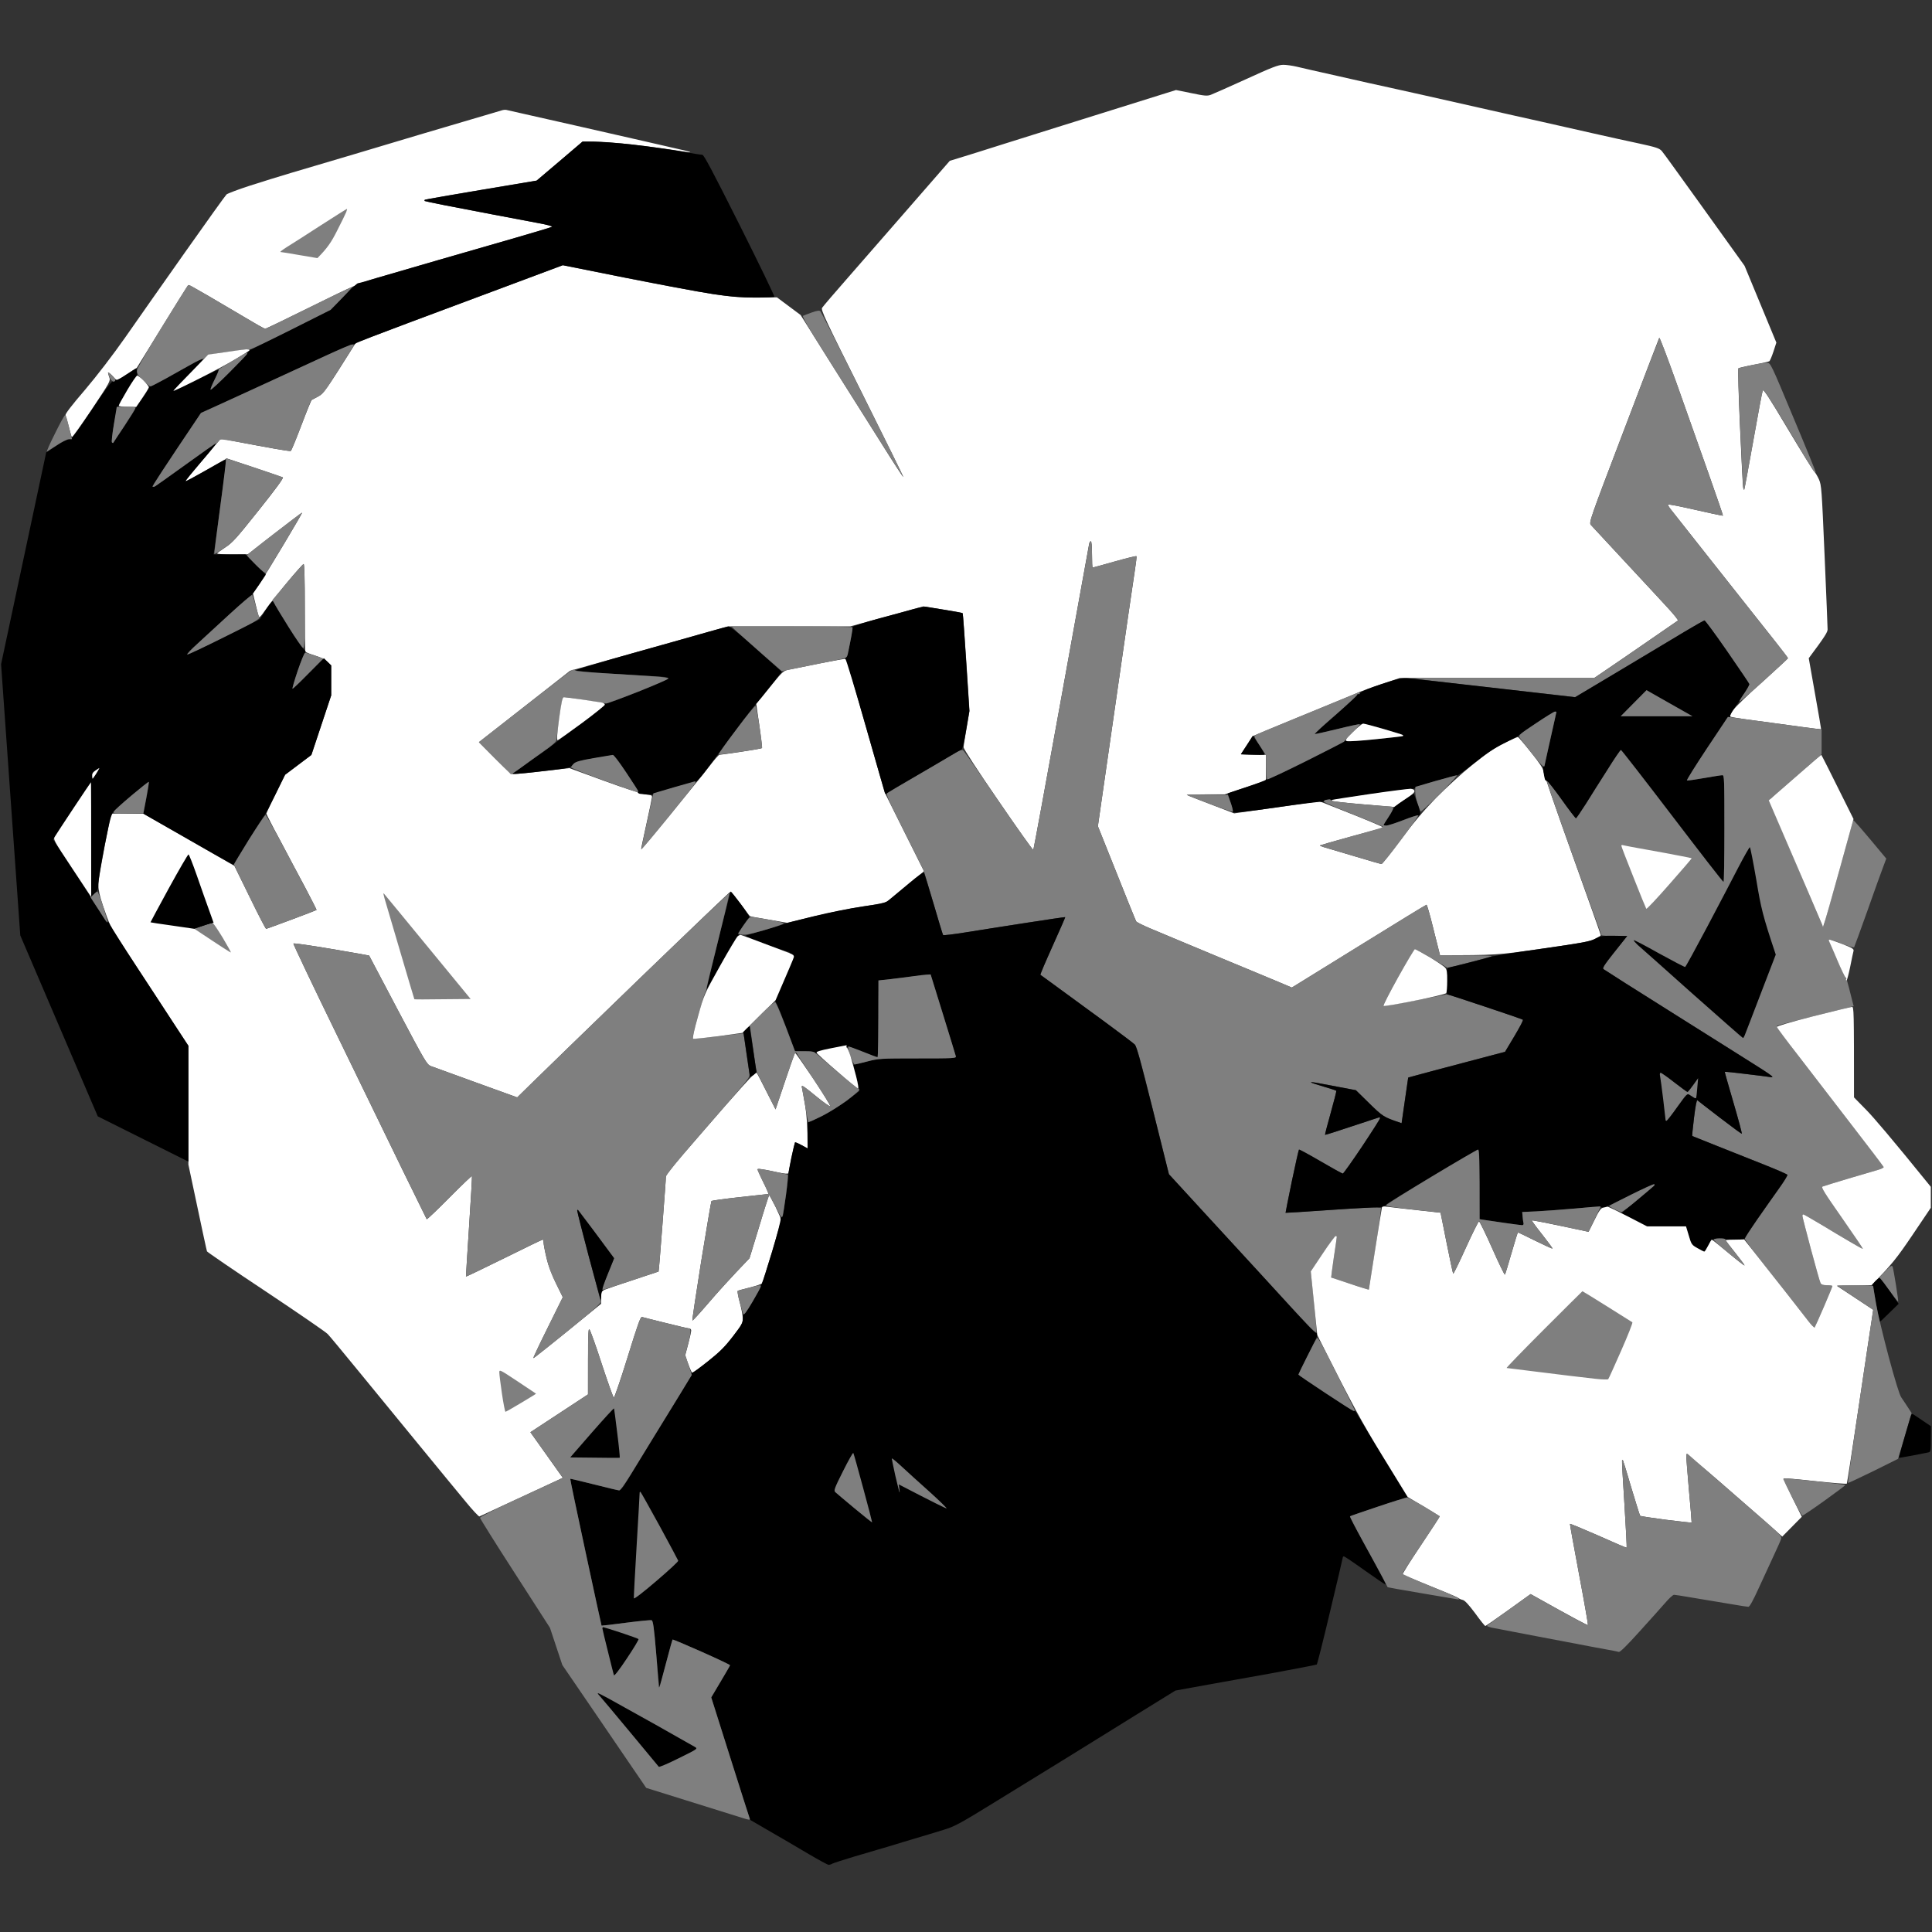 <svg version="1.2" xmlns="http://www.w3.org/2000/svg" viewBox="0 0 1610 1610" width="1610" height="1610">
	<rect x="0" y="0" width="1610" height="1610" fill="#333333" stroke="none"/>
	<title>Background</title>
	<style>
		.s0 { fill: #ffffff } 
		.s1 { opacity: 1;fill: #000000 } 
		.s2 { opacity: 1;fill: #7f7f7f } 
	</style>
	<g id="Background">
		<path id="Path 0" class="s0" d="m1069.3 54c2.6 0 7.5 0.7 11 1.5 3.4 0.8 19.3 4.5 35.2 8 16 3.7 35.1 7.9 42.5 9.5 7.4 1.6 19.6 4.3 27 6 7.4 1.7 28.6 6.5 47 10.6 18.4 4.2 42.3 9.5 53 11.9 10.7 2.4 29.6 6.7 42 9.5 12.4 2.8 29.9 6.7 39 8.6 14.3 3.1 16.8 4 18.8 6.2 1.2 1.5 5.3 7 9 12.2 3.8 5.2 14 19.4 22.7 31.5 8.7 12.1 20.7 28.8 37.3 52l26.5 64-2.4 7.4c-1.3 4-2.9 7.7-3.4 8.1-0.5 0.4-6.4 1.7-13 3-6.6 1.2-12.4 2.6-12.8 2.9-0.5 0.3 0.1 22.2 1.3 48.6 1.2 26.4 2.3 49.1 2.6 50.5 0.2 1.4 0.6 2.3 0.9 2 0.2-0.3 3.6-18.5 7.5-40.5 3.9-22 7.4-40.9 7.9-42 0.6-1.6 4.7 4.6 21 32 11.2 18.7 21.1 34.7 22 35.5 0.9 0.8 2.6 3.7 3.9 6.5 2.1 4.8 2.3 7.7 4.7 63.5 1.4 32.2 2.5 59.9 2.5 61.5 0 2.2-2 5.7-15.7 24l5.2 29.5c2.9 16.2 5.2 29.6 5.1 29.7 0 0.1-6.6-0.7-14.6-1.7-8-1.1-19.4-2.6-25.5-3.5-6-0.8-16.4-2.2-23-3.1-6.6-0.9-12.3-1.9-12.7-2.3-0.4-0.3 0.7-2.7 2.5-5.3 1.7-2.6 12.8-13.3 24.5-23.7 11.6-10.5 21.2-19.3 21.2-19.6 0-0.3-5.2-7.1-11.7-15.3-6.4-8.1-14-17.6-16.8-21.2-2.9-3.6-18.9-23.8-35.6-45-16.8-21.2-31.8-40.2-33.4-42.3-1.7-2.1-2.8-4-2.5-4.3 0.3-0.2 6.8 0.9 14.5 2.6 7.7 1.7 17.8 3.9 22.5 5 4.7 1 8.6 1.8 8.8 1.7 0.2-0.1-5.1-15.5-11.7-34.2-6.6-18.7-18.5-52.2-26.4-74.5-7.9-22.3-14.7-40.1-15-39.5-0.3 0.6-13.6 35.4-29.6 77.5-28.5 74.8-29.1 76.5-27.3 78.5 1 1.1 13.7 14.8 28.3 30.5 14.5 15.6 30.6 32.9 35.7 38.5 5.1 5.5 8.9 10.3 8.5 10.6-0.5 0.3-11.6 8-24.8 17.1-13.2 9.1-28.7 19.8-45 30.8h-162l-15 5c-8.2 2.8-16.3 5.7-18 6.4-1.7 0.8-15.8 6.7-31.5 13.1-15.7 6.4-35.2 14.4-58.2 24l-4.8 7.5c-2.7 4.1-4.8 7.6-4.7 7.7 0.1 0.1 4.8 0.2 20.7 0.3v21.5l-34.5 11.5h-16c-8.8 0-15.8 0.2-15.5 0.4 0.3 0.3 9.3 3.9 39.5 15.4l71-10.1 26.3 10.4c14.4 5.7 26.2 10.7 26.2 11.1 0 0.5-0.8 1-1.7 1.3-1 0.2-12.6 3.4-25.8 7-13.2 3.6-24.2 6.8-24.5 7-0.3 0.2 1.1 0.8 3 1.4 1.9 0.5 13.3 3.9 25.3 7.5 11.9 3.6 22.3 6.6 23 6.6 0.6-0.1 7.7-8.9 15.7-19.8 10.7-14.4 18.5-23.7 29.5-35.1 8.7-8.8 21.6-20.6 30.5-27.8 11.7-9.4 18.2-13.9 26.3-17.9 5.9-3 11.1-5.3 11.7-5.2 0.5 0.2 5.4 5.9 10.9 12.8 6.6 8.2 10 13.4 10.1 15 0 1.4 10.8 32.6 24 69.5 13.2 36.9 24 67.3 24 67.8 0 0.4-2.2 1.8-5 3.2-4.2 2.1-11.4 3.4-43.5 8-37.9 5.4-38.8 5.5-85.5 5.5l-0.8-3.2c-0.5-1.8-2.9-11.3-5.3-21.1-2.4-9.7-4.7-17.7-5.1-17.7-0.5 0-24.5 14.7-53.5 32.7-29.1 17.9-54.1 33.4-58.8 36.3l-11.5-4.9c-6.3-2.6-17.8-7.4-25.5-10.6-7.7-3.2-19.6-8.2-26.5-11-6.9-2.9-19-8-27-11.3-8-3.3-19.9-8.3-26.5-11.1-6.6-2.7-12.3-5.6-12.7-6.3-0.4-0.7-7.8-18.8-31.9-79.3l14.6-101.5c8-55.8 15.3-106.3 16.3-112.2 0.9-5.9 1.5-11 1.2-11.3-0.3-0.3-8.5 1.7-18.2 4.5-9.8 2.7-18 5-18.3 5-0.3 0-0.5-4.9-0.5-11 0-6.7-0.4-11-1-11-0.5 0-1.2 1-1.4 2.3-0.2 1.2-10.6 58.9-23.2 128.2-12.5 69.3-23 126.3-23.3 126.8-0.3 0.4-13.5-18.2-29.3-41.3-16.9-24.6-28.8-42.9-28.8-44.2 0-1.3 1.1-8.6 4.9-30.3l-2.6-40.5c-1.5-22.3-2.8-40.7-3.1-41-0.2-0.3-7.7-1.7-32.7-5.7l-8 2.2c-4.4 1.3-18.1 5-53 14.5h-102l-17.5 5c-9.6 2.7-39.2 11-114 32l-23.3 18.3c-12.8 10-29.9 23.4-52.6 41.2l13.2 13.3c11.9 11.9 13.5 13.2 16.7 13.2 1.9 0 13-1.1 45.5-4.9l29 10.6c16.9 6.2 31.3 10.8 34.5 11.2 4.7 0.5 5.5 0.9 5.3 2.6-0.1 1.1-2.2 11.2-4.7 22.5-2.5 11.3-4.5 20.6-4.3 20.8 0.1 0.2 11.4-13.3 25.1-30 13.7-16.7 28.1-34.5 32-39.6 3.9-5.1 7.6-9.3 8.1-9.2 0.6 0 8.7-1.1 18-2.5 9.4-1.4 17.2-2.8 17.5-3.1 0.3-0.3-0.7-8.7-4.8-36.9l11.2-13.7c10.5-13 11.4-13.8 15.6-14.7 2.5-0.5 14.3-2.9 26.2-5.3 11.9-2.3 21.8-4.1 22.1-3.8 0.2 0.3 7.5 25.5 32 111.5l32.7 65.5-14.2 11.8c-7.8 6.4-15.2 12.4-16.3 13.3-1.3 1.1-8.3 2.5-20.5 4.3-10.2 1.5-28.5 5.1-63 13.6l-15.2-2.6c-8.4-1.4-15.5-2.7-15.8-2.9-0.3-0.1-3.9-4.8-8-10.4-4.1-5.6-7.8-10.1-8.2-10.1-0.5 0-34.2 32.3-75 71.7-40.9 39.5-80.7 78.1-102.8 99.8l-34.3-12.4c-18.8-6.8-35.8-13-37.7-13.7-3.3-1.3-4.9-4-27.4-46.6-13.1-24.9-23.9-45.4-24-45.5 0-0.1-14.1-2.6-31.3-5.5-17.2-2.9-31.5-5-31.8-4.5-0.2 0.4 16 34.6 36.2 76 20.1 41.3 45.1 92.7 55.5 114.2 10.5 21.5 19.2 39.2 19.4 39.5 0.3 0.3 8.8-7.8 18.9-18 10.1-10.2 18.6-18.3 18.8-18 0.2 0.3-0.9 19.2-2.4 42-1.5 22.8-2.6 41.6-2.6 41.8 0.1 0.2 14.4-6.7 31.7-15.2 17.3-8.6 31.8-15.6 32.3-15.6 0.4 0 0.7 1.1 0.7 2.5 0 1.4 1.1 7.2 2.5 13 1.7 7.2 4.2 14 13.5 32.5l-12.5 25.3c-6.9 13.8-12.3 25.3-12 25.5 0.3 0.1 13.1-10 56.4-45.3l0.1-5.2c0-5 0.2-5.4 3.3-6.7 1.7-0.7 12.4-4.4 23.7-8.1 11.3-3.7 20.6-6.8 20.8-6.9 0.2-0.1 1.6-17.4 3.2-38.6 1.6-21.2 3-39.4 2.9-40.5 0-1.1 6-9 14.3-18.5 7.8-9.1 23.5-27.1 34.7-40 11.3-12.9 21.8-24.5 23.3-25.7 1.6-1.3 3-2.3 3.3-2.3 0.3 0 3.9 6.9 15.8 30.5l7.9-23.5c4.3-12.9 8.1-23.6 8.3-23.7 0.3-0.2 7.1 9.6 15.3 21.7 8.1 12.2 14.4 22.4 14 22.8-0.4 0.4-5.3-3-10.8-7.5-5.5-4.6-10.7-8.6-11.6-9-1.3-0.7-1.5-0.3-1 1.7 0.3 1.4 1.5 7.9 2.6 14.5 1.2 7.2 2 16.7 2 35.5l-5-2.7c-2.7-1.6-5.2-2.6-5.5-2.3-0.2 0.3-1.6 6.1-3 13-1.4 6.9-2.5 12.6-2.5 12.8 0 0.1-1 0.2-2.2 0.2-1.3 0-6.9-1-12.5-2.3-5.6-1.2-10.4-1.9-10.8-1.4-0.2 0.4 1.8 5.2 4.5 10.7 2.8 5.5 4.7 10 4.3 10-0.5 0-11.1 1.2-23.8 2.6-12.6 1.4-23.3 2.9-23.6 3.2-0.3 0.4-4.1 22.8-8.5 49.9-4.3 27.1-7.7 49.4-7.4 49.7 0.3 0.3 6.4-6.4 13.5-14.7 7.2-8.4 17.8-20.2 34.1-37.2l8-26.2c4.3-14.5 8.1-26.3 8.4-26.3 0.3 0 2.6 4.4 5.3 9.7 2.6 5.4 4.7 10.3 4.7 10.8 0 0.5-3.4 12.5-7.6 26.5-4.2 14-8 26-8.4 26.5-0.4 0.5-5 2.1-10.1 3.4-5.2 1.3-9.7 2.5-10.1 2.7-0.5 0.2 0.3 4.6 1.7 9.7 1.3 5 2.5 11.1 2.5 13.5 0 3.7-0.9 5.3-8.2 14.9-6.6 8.5-10.8 12.8-20.5 20.5-6.8 5.4-12.8 9.7-13.4 9.6-0.7-0.2-2.2-3.5-5.9-14.3l2.5-9.5c1.4-5.2 2.5-10.3 2.5-11.2 0-1-0.7-1.8-1.7-1.8-1 0-9.9-2.1-19.8-4.6-9.9-2.4-18.7-4.7-19.5-4.9-1.2-0.4-3.7 6.7-12 33.5-5.8 18.7-11 33.8-11.5 33.7-0.5-0.2-5-12.8-10-28-4.9-15.2-9.6-28.2-10.3-28.9-1-1-1.2 4-1.2 54.2l-48 31.5 27 38-4.7 2.2c-2.7 1.3-18.1 8.4-34.3 15.9-16.2 7.5-29.9 13.8-30.5 14.1-0.5 0.2-5.7-5.3-11.5-12.4-5.8-7-23.2-28.1-38.5-46.8-15.4-18.7-38.2-46.6-50.8-62-12.6-15.4-24.1-29.3-25.6-30.8-1.4-1.6-24.5-17.4-51.3-35.3-26.9-17.8-49-33-49.3-33.6-0.3-0.7-3.9-17.3-15.5-72.3v-99l-11.3-17.2c-6.1-9.5-20.4-31.3-31.7-48.5-11.3-17.2-21.3-33.1-22.4-35.3-1-2.2-3.6-9.2-5.7-15.5-2.8-8.2-3.9-13.2-3.9-17.5-0.1-3.4 2.2-17.7 10.5-59.5h27l75.8 43.5 12.9 26.2c7 14.5 13.1 26.3 13.6 26.3 0.4 0 9.9-3.5 21.2-7.7 11.3-4.2 20.6-7.8 20.8-8 0.1-0.2-4.1-8.5-9.4-18.6-5.4-10-14.8-27.8-21-39.5-6.3-11.6-11.4-21.7-11.4-22.2 0-0.5 3.5-8.1 15.7-32.5l21.8-16.4 16.5-49.6v-25l-3.2-3.1c-2.1-1.9-6-3.8-10.5-5.2-4-1.2-7.5-2.7-7.8-3.2-0.3-0.5-0.5-17.2-0.5-37 0-23.3-0.3-36-1-36-0.5 0-7.2 7.5-14.8 16.7-7.6 9.3-15.6 19.4-17.8 22.6-2.1 3.2-4.2 5.4-4.5 5-0.4-0.4-1.6-5.1-5.1-19.8l5.1-7.5c2.8-4.1 12.1-19.2 20.6-33.5 8.6-14.3 15.4-26.1 15.3-26.3-0.2-0.1-10.4 7.6-45.3 34.7l-12.7 0.1c-7.1 0-12.8-0.3-12.8-0.8 0-0.4 3.1-2.7 6.8-5.1 5.9-3.8 9.2-7.5 27.9-31 14-17.5 20.8-26.8 20-27.3-0.6-0.3-11.4-4-46.7-15.8l-17 9.7c-9.4 5.4-17.2 9.6-17.4 9.3-0.2-0.3 5-6.8 11.6-14.5 6.6-7.7 13.3-15.6 17.8-21l12.2 2.3c6.8 1.3 14.3 2.7 16.8 3.2 2.5 0.5 9.9 1.8 16.5 3 6.6 1.2 12.4 2 12.8 1.8 0.5-0.2 4.4-9.7 8.8-21.3 4.4-11.6 8.3-21.1 8.7-21.3 0.4-0.1 2.9-1.5 5.6-3 4.4-2.5 6-4.6 31.2-44.7l30.9-11.6c17.1-6.4 55.9-20.9 141.5-52.9l52.3 10.5c28.7 5.7 61.4 11.8 72.7 13.5 17.2 2.6 23.1 3.1 53.5 2.8l19.7 14.7 24.5 39c13.5 21.4 32.7 51.9 42.7 67.7 9.9 15.9 18.2 28.6 18.4 28.3 0.1-0.3-15.4-31.7-34.4-69.8-30.7-61.4-34.4-69.4-33.3-71.2 0.7-1.1 10.3-12.4 21.4-25 11-12.7 29.5-33.8 41-47 11.6-13.3 26.2-30 44-50.5l8.5-2.6c4.7-1.4 21.3-6.6 37-11.6 15.7-4.9 54.3-17.1 143-44.8l12.8 2.6c11 2.3 13.2 2.5 16.2 1.4 1.9-0.7 15.2-6.6 29.5-13.1 21.4-9.8 26.8-11.9 30.8-11.9zm-647.3 37.6c0.8 0.2 7.6 1.7 15 3.4 7.4 1.7 26.5 6 42.5 9.6 15.9 3.6 41.8 9.5 57.5 13.1 15.7 3.6 31 7.1 34 7.8 3 0.7 4.8 1.3 4 1.4-0.8 0.1-6.9-0.8-13.5-1.9-6.6-1-22-3.1-34.3-4.5-12.2-1.4-26.6-2.5-41.7-2.5l-38.3 32.5-46.3 7.7c-25.5 4.3-46.6 8-46.9 8.3-0.3 0.3-0.3 0.7 0 1 0.3 0.2 7.7 1.8 16.5 3.5 8.8 1.7 26.3 5.1 39 7.5 12.6 2.4 29.5 5.6 37.5 7.1 8.9 1.6 13.9 3 13 3.4-0.8 0.4-14.1 4.4-29.5 8.9-15.4 4.4-44.4 12.8-64.5 18.6-20.1 5.8-43.5 12.6-52 15.1-14 4.1-19.1 6.3-53.8 23.5-21 10.4-38.7 18.9-39.2 18.9-0.6 0-8.1-4.2-16.8-9.4-8.6-5.1-22.7-13.4-31.2-18.4-8.5-4.9-15.7-8.9-16-8.7-0.3 0.1-10.1 15.7-43 69l-16.5 10.7-3.8-3.9c-2-2.1-3.7-3.4-3.7-2.8 0 0.5 0.5 2.4 1.1 4 1.1 2.9 0.5 3.9-14.7 26.8-8.8 13-16.2 23.4-16.5 23-0.4-0.4-1.5-4.4-2.6-8.8-1.2-4.4-2.3-8.7-2.7-9.5-0.4-1 5.1-8.2 16.2-21.1 10.2-12 23.2-29 33.4-43.5 9.2-13.2 31.6-45.1 49.8-70.9 18.2-25.8 33.9-47.7 34.8-48.5 1-0.8 9.6-4.1 19.2-7.2 9.6-3.1 25.1-7.9 34.5-10.7 9.3-2.7 32.7-9.7 52-15.4 19.2-5.8 44.2-13.2 55.5-16.6 11.3-3.3 30.6-9 43-12.7 12.4-3.6 23.6-7 25-7.4 1.4-0.5 3.2-0.6 4-0.4z"/>
		<path id="Path 1" class="s1" d="m485.4 118h9.8c5.4 0 19.8 1.1 32.1 2.5 12.2 1.4 29.8 3.9 39.2 5.5 9.4 1.7 17.8 3 18.8 3 1.3 0 9 14.6 31.2 58.8 16.2 32.3 29.1 59 28.8 59.5-0.3 0.4-7.5 0.7-16 0.7-11.9 0-19.8-0.7-35.5-3-11.2-1.7-43.8-7.7-124.8-24l-41.7 15.6c-23 8.6-61.6 23-85.8 32-24.2 9.1-44.4 16.9-44.9 17.5-0.6 0.5-1.7 0.9-2.5 0.9-0.9 0-10.1 3.9-20.6 8.6-10.4 4.8-35.9 16.4-56.5 25.9-20.6 9.5-40.2 18.4-49.5 22.6l-20.2 30.2c-11.2 16.6-20.3 30.5-20.3 31 0 0.4 0.7 0.5 1.5 0.2 0.8-0.3 12.2-8.2 25.3-17.6 13-9.5 24.3-17.7 25-18.3 0.8-0.7 1.3-0.7 1.2-0.1 0 0.6-5.8 7.8-12.9 16-7.1 8.3-12.7 15.2-12.5 15.5 0.2 0.3 7.6-3.7 16.4-8.7 8.8-5.1 16.5-9.3 17-9.3 0.6 0 0.8 1.2 0.5 2.8-0.3 1.5-2.5 18-5 36.7-2.4 18.7-4.7 35.2-5.5 39.5h26.5l17 16.9-5.7 8.5c-3.2 4.7-6.1 8.7-6.5 8.7-0.5 0.1-10.2 8.8-21.8 19.3-11.5 10.5-23.5 21.4-26.5 24.3-3 2.8-5.3 5.4-5 5.8 0.3 0.3 14-6.2 60.5-29.5l4.8-7.5c2.6-4.1 5.2-7.5 5.7-7.5 0.6 0 1.3 0.8 1.6 1.8 0.3 0.9 5.4 9.3 11.2 18.7 5.8 9.4 11.8 18.1 13.2 19.4 1.7 1.6 2.1 2.5 1.3 3-0.7 0.3-3.5 7.2-6.3 15.4-2.7 8.1-4.7 14.7-4.2 14.7 0.4 0 6.4-5.7 26.1-25.5l6.1 6v25l-16.5 49.6-22 16.6-8 16.4c-4.4 9-8.5 16.9-9.1 17.4-0.6 0.5-6.6 10-13.4 21-6.8 11-12.4 20.1-12.4 20.2-0.1 0.2-17-9.4-75.1-42.6l2.5-13.1c1.4-7.2 2.4-13.3 2.3-13.5-0.2-0.3-5.8 4.1-12.5 9.6-6.8 5.6-13.9 11.8-15.8 13.8-3.4 3.5-3.6 4.2-8.8 29.6-2.8 14.3-5.2 28.7-5.3 32 0 5.4-0.3 6.2-5.9 10.5v-95.5l-31.8 48 5.7 8.5c3.1 4.7 10 15.3 15.4 23.5 5.4 8.3 12.8 19.9 16.5 25.9 3.7 6 7.2 10.8 7.7 10.6 0.6-0.1 1.7 1.3 2.5 3.2 0.8 1.8 10.7 17.4 22 34.6 11.3 17.2 25.6 39 43 65.7v96.5l-75.5-37.7-4.9-11.4c-2.7-6.3-17.2-40.2-59.7-139.4l-16-226 37.6-176.5 8.3-5.5c4.5-3 9.3-5.5 10.7-5.5 2.2 0 4.8-3.4 18.8-24.3 12-18 16.7-24.2 18-24 0.9 0.2 1.7-0.1 1.7-0.7 0-0.5 0.5-0.8 1-0.5 0.6 0.3 4.4-1.7 8.5-4.5 4.1-2.7 7.7-5 8-5 0.3 0 0.6 1.4 0.8 3 0.1 1.6 0 3-0.3 3-0.3-0.1-3.8 5.3-7.7 12-4 6.6-7.3 12.5-7.3 13 0 0.6-0.3 1-0.7 1-0.5 0-1.9 6.5-3.3 14.5-1.4 7.9-2.2 14.8-1.7 15.2 0.4 0.4 0.9 0.6 1.1 0.3 0.2-0.3 4.4-6.7 9.5-14.2 5-7.6 8.9-13.8 8.6-13.8-0.3 0 2.2-3.7 5.5-8.2 3.3-4.6 6-8.9 6-9.5 0-0.7 0.6-1.3 1.3-1.3 0.6 0 8.2-3.9 16.7-8.7 8.5-4.8 17.9-9.9 20.8-11.5 2.8-1.5 5.6-2.7 6.2-2.5 0.5 0.1-4.9 6.1-12 13.2-7.1 7.1-12.7 13.1-12.5 13.3 0.3 0.1 8.6-3.8 18.5-8.8 9.9-4.9 18.5-9 19-9 0.6 0-0.8 3.6-3 8-2.2 4.4-3.8 8.3-3.5 8.8 0.3 0.4 7.3-6 15.5-14.3 8.3-8.2 15-15.3 15-15.7 0-0.5 0.6-1.4 1.3-2.1 0.6-0.7 1.5-1.4 2-1.5 0.4-0.1 15.4-7.6 66.2-33l10.8-11.1c5.9-6.1 11.3-11.1 12-11.1 0.6 0 8-2 16.2-4.5 8.3-2.4 31.4-9.2 51.5-15 20.1-5.8 49.1-14.2 64.5-18.6 15.4-4.5 28.7-8.4 29.5-8.9 0.9-0.4-4.1-1.8-13-3.4-8-1.5-24.9-4.7-37.5-7.1-12.6-2.4-30.2-5.8-39-7.5-8.8-1.7-16.2-3.3-16.5-3.5-0.3-0.3-0.3-0.7 0-1 0.3-0.3 21.4-4 93.2-16l19.1-16.2z"/>
		<path id="Path 2" class="s2" d="m289.1 174.1c0.3-0.1 0 1.1-0.6 2.7-0.6 1.5-4 8.5-7.6 15.5-4.6 9.1-7.8 14.2-16.4 22.8l-14.8-2.5c-8.1-1.4-15.3-2.6-16-2.6-0.6 0 1.7-1.8 5.3-4.1 3.6-2.2 16.2-10.2 28-17.9 11.8-7.6 21.8-13.9 22.1-13.9zm-128.7 64.8c1.7 1 11.4 6.7 21.6 12.6 10.2 5.9 22.9 13.4 28.2 16.6 5.4 3.3 10.2 5.9 10.8 5.9 0.5 0 16.9-7.9 36.2-17.5 19.4-9.6 35.5-17.3 35.8-17 0.3 0.3-3.6 4.6-17.5 18.7l-33 16.6c-18.2 9.1-33.5 16.5-34 16.3-0.6-0.2-8.7 0.7-18 2-13.7 1.8-17.3 2.6-18.5 4.1-0.8 1-2.2 1.9-3 1.8-0.8 0-5.3 2.1-10 4.8-4.7 2.7-13.9 7.8-20.5 11.5-6.6 3.6-12.5 6.7-13 6.7-0.6 0-3.4-2.3-6.3-5.2-4.6-4.5-5.3-5.8-5-8.3 0.2-1.6 9.5-17.9 20.7-36 11.2-18.2 20.8-33.6 21.3-34.2 0.8-1 1.7-0.9 4.2 0.6zm523.3 20.5c0.6 0.6 16.5 31.8 35.2 69.4 18.8 37.5 34 68.4 33.9 68.7-0.2 0.2-11.2-16.7-24.4-37.8-13.3-21-32.3-51.1-42.3-67-12.7-20.1-17.7-28.9-16.9-29.5 0.7-0.4 4-1.6 7.3-2.8 4.4-1.6 6.3-1.8 7.2-1zm714.1 61.7c7.8 22.2 19.7 55.7 26.3 74.4 6.6 18.7 11.9 34.1 11.7 34.2-0.2 0.1-4.1-0.7-8.8-1.7-4.7-1.1-14.8-3.3-22.5-5-7.7-1.7-14.2-2.8-14.5-2.6-0.3 0.3 0.8 2.2 2.5 4.3 1.6 2.1 16.6 21.1 33.4 42.3 16.7 21.2 32.7 41.4 35.6 45 2.8 3.6 10.4 13.1 16.8 21.2 6.4 8.2 11.7 15 11.7 15.3 0 0.3-8.9 8.6-19.8 18.5-10.8 9.8-20 17.7-20.5 17.5-0.4-0.3 1.3-3.4 3.8-7 2.5-3.6 4.4-6.9 4.2-7.5-0.1-0.5-8.3-12.6-18.2-27-11.9-17.2-18.5-25.9-19.5-25.7-0.8 0.2-16.8 9.5-35.5 20.7-18.7 11.2-42.4 25.4-71.5 43l-9.3-1.1c-5-0.5-35.1-3.9-66.7-7.5-31.6-3.5-57.7-6.7-58-6.9-0.3-0.3 33.2-0.5 149.5-0.5l10.5-7.1c5.8-3.9 21.3-14.6 34.5-23.7 13.2-9.1 24.3-16.8 24.8-17.1 0.4-0.3-3.4-5.1-8.5-10.6-5.1-5.6-21.2-22.9-35.7-38.5-14.6-15.7-27.3-29.4-28.3-30.5-1.8-2-1.2-3.7 27.3-78.5 16-42.1 29.4-76.9 29.7-77.4 0.4-0.5 7.1 17.3 15 39.5zm-1104.5-34c0.9-0.1 1.7 0.1 1.7 0.4 0 0.3-5.7 9.6-12.8 20.6-12 19.1-13 20.3-17.7 22.7-2.8 1.3-5.1 2.5-5.2 2.6-0.1 0-3.8 9.5-8.2 21.1-4.4 11.6-8.3 21.1-8.8 21.3-0.4 0.2-6.2-0.6-12.8-1.8-6.6-1.2-14-2.5-16.5-3-2.5-0.5-10.1-1.9-17-3.1-12.2-2.1-12.5-2.1-13.8-0.3-0.7 1-1.7 1.9-2.2 1.9-0.5 0-11.8 7.9-25.1 17.5-13.3 9.6-24.8 17.8-25.5 18.2-0.8 0.5-1.7 0.6-2.2 0.3-0.4-0.3 8.5-14.2 40.3-61.4l6-2.7c3.3-1.5 22.9-10.4 43.5-19.9 20.6-9.5 45.8-21.1 56-25.8 10.2-4.7 19.3-8.6 20.2-8.6z"/>
		<path id="Path 3" class="s0" d="m205.3 291.1c1.5 0 2.7 0.2 2.7 0.6 0 0.5-5.6 4-12.3 8-6.7 3.9-20.9 11.4-31.5 16.7-10.5 5.3-19.4 9.5-19.7 9.3-0.2-0.1 6.2-6.9 29-30.2l14.5-2.1c8-1.2 15.7-2.2 17.2-2.3z"/>
		<path id="Path 4" class="s2" d="m205.3 294.1c0.4-0.1 0.7 0.2 0.7 0.6 0 0.5-6.7 7.5-15 15.8-8.2 8.2-15.2 14.7-15.5 14.2-0.3-0.4 1.3-4.3 3.5-8.7 2.2-4.4 3.7-8 3.2-8-0.4 0 4.5-3.1 10.8-6.9 6.3-3.8 11.8-7 12.2-7zm1267.3 8.2c2.9 0.2 3.1 0.6 21.7 45.2 10.4 24.7 18.8 45.4 18.8 46 0 0.5-0.6 0.3-1.3-0.5-0.8-0.8-10.6-16.8-21.7-35.5-16.4-27.4-20.5-33.6-21.1-32-0.5 1.1-4 20-7.9 42-3.9 22-7.3 40.2-7.5 40.5-0.3 0.3-0.7-0.6-0.9-2-0.3-1.4-1.4-24.1-2.6-50.5-1.2-26.4-1.8-48.2-1.5-48.5 0.4-0.3 5.2-1.5 10.8-2.7 5.6-1.2 11.5-2.1 13.2-2zm-1379.5 10.2c1.7 1.6 3 3.6 3 4.2 0 0.7-0.7 1.3-1.5 1.3-0.8 0-2.2-1.4-3-3-0.8-1.7-1.5-3.6-1.5-4.3 0-0.6 1.3 0.1 3 1.8z"/>
		<path id="Path 5" class="s0" d="m114.4 313c0.6 0 3 1.9 5.3 4.2 2.4 2.4 4.3 4.9 4.3 5.5 0 0.7-2.4 4.7-10.5 16.4l-7.3-0.1c-4.1 0-7.2-0.4-7.2-1 0-0.6 3.2-6.4 7.1-13 3.9-6.6 7.6-12 8.3-12z"/>
		<path id="Path 6" class="s2" d="m97.3 339h7.9c5.7 0 7.7 0.3 7.6 1.2-0.2 0.7-4.3 7.4-9.2 14.8-4.9 7.4-9.1 13.7-9.2 14-0.2 0.3-0.7 0.1-1.1-0.3-0.5-0.4 0.3-7.3 1.6-15.2zm-43.1 7c0.4 0 1.2 1.6 1.7 3.7 0.6 2.1 1.7 6.6 4.1 16.3h-2.5c-1.4 0-5.8 2.1-9.8 4.8-4 2.6-7.8 5.1-8.5 5.5-0.7 0.4 2.2-6.3 6.5-14.8 4.2-8.6 8-15.5 8.5-15.5zm134.2 36c0.3 0 10.8 3.4 23.3 7.5 12.5 4.2 23.3 7.9 24 8.3 0.8 0.4-6 9.7-20 27.3-19.5 24.4-21.9 27-29 31.7-4.2 2.8-7.9 5-8.1 4.9-0.2-0.1 2-17.8 4.9-39.2 2.9-21.5 5-39.4 4.8-39.8-0.3-0.4-0.2-0.7 0.1-0.7zm63.3 45.2c0.2 0.1-6.2 11.3-14.3 24.8-8.1 13.4-15.1 24.9-15.6 25.5-0.5 0.6-3.6-1.8-8.3-6.5-4.2-4.2-7.6-7.8-7.6-8.2-0.1-0.4 10.1-8.6 22.7-18.3 12.5-9.6 22.9-17.5 23.1-17.3zm657.4 23.8c0.5 0 0.9 4.9 0.9 11 0 6 0.2 11 0.5 11 0.3 0 8.5-2.3 18.2-5.1 9.8-2.7 18-4.7 18.3-4.4 0.3 0.3-0.3 5.4-1.3 11.3-0.9 5.8-8.2 56.3-30.8 213.7l15.6 39c8.5 21.4 15.8 39.6 16.2 40.3 0.5 0.7 6.2 3.5 12.8 6.3 6.6 2.7 18.5 7.7 26.5 11.1 8 3.3 20.1 8.4 27 11.2 6.9 2.9 18.8 7.9 26.5 11 7.7 3.2 19.2 8 37 15.5l3-1.8c1.6-1 26.7-16.5 55.7-34.5 29-17.9 53.1-32.7 53.5-32.7 0.4 0 2.8 8 5.2 17.8 2.4 9.8 4.8 19.2 6.1 24.3l22.7 0.1c16.5 0 22 0.3 19.8 1-1.7 0.6-10.4 3-36 9.6l-13-7.9c-7.2-4.3-13.6-7.7-14.3-7.6-0.7 0.2-7.1 10.6-14.2 23.3-7 12.6-12.5 23.3-12.2 23.7 0.4 0.4 12.5-1.6 53.4-9.7l30.6 10.1c16.9 5.6 31.2 10.6 31.9 11 0.9 0.6-1 4.5-14.5 26.9l-35.4 9.3c-19.4 5.1-37.6 10-45.3 12.1l-2.4 16.3c-1.3 8.9-2.5 17.5-3.1 21.8l-7.8-2.7c-7.3-2.4-8.3-3.2-30.3-24.8l-14.7-2.8c-8.1-1.6-16.6-3.1-18.9-3.5-2.2-0.4-4-0.5-3.8-0.2 0.1 0.2 4.8 1.8 10.5 3.5 5.6 1.6 10.4 3.2 10.6 3.5 0.2 0.2-2 8.6-4.7 18.5-2.8 9.9-4.9 18.1-4.7 18.2 0.1 0.1 10.4-3.1 22.8-7.3 12.4-4.1 22.6-7.5 22.7-7.4 0.2 0 0.3 0.4 0.3 1 0 0.5-6.8 11.1-15 23.5-8.3 12.3-15.5 22.5-16 22.5-0.6 0-8.9-4.7-18.5-10.3-9.7-5.6-17.8-10-18.1-9.7-0.2 0.2-2.9 12.2-5.9 26.5-2.9 14.3-5.3 26-5.2 26.1 0.1 0.1 17.8-1 39.4-2.5 21.5-1.4 39.5-2.3 40-1.9 0.4 0.5-1.6 16-4.6 34.5-2.9 18.6-5.4 33.9-5.5 34 0 0.1-7.1-2.1-15.6-4.9-8.5-2.8-15.6-5.2-15.7-5.2-0.1-0.1 0.9-7.6 2.2-16.6 1.4-9.1 2.5-16.9 2.5-17.3 0-0.4-0.5-0.7-1-0.7-0.6 0-5.4 6.6-20.7 29.5l2.6 25.1c1.4 13.9 2.4 25.5 2.1 25.8-0.3 0.4-3.5-2.4-7.1-6.2-3.6-3.7-9.5-9.9-13-13.8-3.5-3.9-16.1-17.5-27.9-30.4-11.8-12.8-33.5-36.4-74.9-81.5l-13.2-53c-10.3-41.6-13.6-53.5-15.3-55.1-1.2-1.2-12.2-9.5-24.6-18.6-12.4-9.1-29.5-21.6-38-27.8-8.5-6.3-15.7-11.5-16-11.7-0.3-0.2 4.3-11 10.2-24.1 5.9-13 10.6-23.8 10.5-24-0.1-0.1-14.8 2.1-32.7 4.8-17.9 2.8-40.6 6.4-50.5 8-9.9 1.6-18.3 2.6-18.6 2.2-0.3-0.4-4.1-12.7-16.1-53.7l-15.9-31.8c-14.7-29.4-15.8-31.8-14.2-33.1 1-0.8 10.6-6.4 21.3-12.6 10.7-6.3 24.2-14.2 30-17.6 9.8-5.9 10.6-6.2 12.1-4.6 0.9 0.9 14.2 20 29.5 42.4 15.3 22.4 28.2 40.4 28.5 40 0.3-0.4 10.8-57.4 23.3-126.7 12.5-69.3 23-127 23.3-128.3 0.2-1.2 0.9-2.2 1.4-2.2zm-656 19c0.5 0 0.9 14.6 0.9 35 0 27.3-0.3 35-1.3 35-0.7 0-5.9-7.5-11.7-16.7-5.8-9.2-11.3-18.2-14-23.3l12.6-15c6.9-8.3 13-15 13.5-15zm-42.9 25.8c0.4 0.4 1.7 4.3 2.8 8.7 1.1 4.4 2.5 8.7 3 9.7 0.9 1.5-2.6 3.6-29.3 16.8-16.6 8.3-30.4 14.8-30.7 14.4-0.3-0.4 3.5-4.4 8.5-8.9 4.9-4.5 17.1-15.7 26.9-24.8 9.9-9.1 18.3-16.2 18.8-15.9z"/>
		<path id="Path 7" class="s1" d="m772 505.7c1.4 0.2 8.6 1.4 16.1 2.6 7.5 1.2 13.9 2.4 14.1 2.7 0.3 0.3 1.6 18.7 5.6 81.5l-2.7 16c-1.6 9.8-3.1 16.1-3.9 16.3-0.7 0.1-5.6 2.8-11 6.1-5.3 3.2-18.5 10.9-29.2 17.1-10.7 6.2-20.3 11.9-21.3 12.6-0.9 0.8-1.9 1.1-2.1 0.7-0.2-0.5-7.5-25.8-16.2-56.3-8.7-30.5-16.3-55.7-16.9-55.9-0.6-0.2-0.6-0.6 0.2-1 0.7-0.3 2.3-6 3.7-12.6 1.3-6.6 2.2-12.5 2-13-0.2-0.5 9.3-3.6 21.3-6.9 12-3.2 25.4-6.8 29.8-8.1 4.4-1.2 9.1-2.1 10.5-1.8zm648.5 11.3c0.5 0.1 9.1 11.8 19 26.1 9.9 14.3 18.1 26.4 18.2 26.9 0.2 0.6-1.6 3.8-3.9 7.3-2.4 3.4-4.3 6.4-4.3 6.7 0 0.3-1.9 3.1-4.3 6.3-2.5 3.4-3.9 6.2-3.5 6.9 0.5 0.8 0.4 1-0.2 0.6-0.6-0.4-8.5 10.5-18.8 25.7-9.7 14.6-17.4 26.7-17 26.9 0.5 0.2 6.9-0.7 14.3-2 7.4-1.3 14.3-2.4 15.2-2.4 1.7 0 1.8 2.8 1.8 44.5 0 24.5-0.3 44.5-0.8 44.5-0.4 0.1-19.6-24.7-42.7-55-23.1-30.3-42.3-55-42.8-55-0.4 0-5.4 7.3-11 16.3-5.7 8.9-13.8 21.7-18 28.5-4.3 6.7-8 12.2-8.5 12.2-0.4 0-5.9-7.1-12.2-15.9-6.3-8.8-11.8-15.8-12.3-15.6-0.4 0.3-1-0.3-1.3-1.2-0.3-1-0.9-3.9-1.2-6.4-0.4-2.6-0.4-4.5 0-4.3 0.5 0.2 0.8 0.2 0.8-0.1 0-0.3 2.3-10.5 5-22.7 2.8-12.3 5-22.4 5-22.5 0-0.2-0.6-0.3-1.3-0.3-0.6 0-8 4.6-16.2 10.1-8.3 5.5-14.5 9.9-14 9.9 0.5 0-4.4 2.6-11 5.8-9.3 4.6-15 8.4-25.3 16.6-7.2 5.8-13.8 10.6-14.5 10.6-0.6 0-8.6 2.1-17.7 4.6-9.1 2.6-17 5.2-17.5 5.9-0.5 0.6-1.5 1-2 0.8-0.5-0.2-15.8 1.7-34 4.3-20.3 2.8-33.1 5-33.4 5.8-0.2 0.8-0.5 0.7-1-0.2-0.4-0.8-1.6-1.1-3.4-0.7-1.5 0.3-2.7 0.8-2.7 1.3 0 0.4-1 0.6-2.3 0.4-1.2-0.2-18 1.9-37.2 4.7-22.7 3.2-35.3 4.7-36 4-0.5-0.5-0.7-0.9-0.3-0.9 0.5 0-0.3-3.3-1.7-7.2-1.4-4-2.5-7.4-2.5-7.5 0-0.2 7.1-2.6 15.7-5.4 8.7-2.9 15.9-5.6 16-6 0.2-0.5 0.8-0.7 1.3-0.4 0.5 0.3 15.4-6.7 33-15.5 17.6-8.8 31.7-16.3 31.2-16.6-0.4-0.3 0.4-0.3 1.8 0.1 1.4 0.4 12.4-0.3 24.5-1.5 12.1-1.3 22.2-2.4 22.5-2.6 0.3-0.2 0.3-0.6 0-0.9-0.3-0.3-7.5-2.5-16-5-10.9-3.2-16.7-4.4-19.5-4.1-2.2 0.2-11.7 2.3-21 4.6-9.3 2.2-17.1 4-17.3 3.8-0.1-0.2 7.9-7.4 17.8-16 9.9-8.7 18-16.4 18-17 0-0.7 0.3-1 0.7-0.6 0.5 0.4 1.5-0.1 2.3-1.1 0.9-1.1 8.1-4.1 17.5-7.1 14-4.6 16.8-5.2 22-4.8 3.3 0.3 31.9 3.5 63.5 7.1 31.6 3.6 61.5 7.1 75.5 8.7l38-22.6c20.9-12.5 45-26.9 53.5-32.1 8.5-5.1 16-9.3 16.5-9.3zm-813.3 5.1c1-0.1 7.5 4.9 14.5 11.1 7.1 6.2 16.6 14.7 29.8 26.6l-9.3 11.8c-5.1 6.6-10.6 13.3-12.1 14.9-1.5 1.6-9.2 11.8-17.2 22.5-8 10.7-18.4 24.7-23.1 31-5.5 7.5-9.1 11.5-10.4 11.6-1 0-9.5 2.3-18.7 5-9.2 2.7-16.7 5.1-16.7 5.4 0 0.3-1.9 0.4-4.3 0.2-2.3-0.2-5.2-0.5-6.5-0.7-1.2-0.3-2-1-1.7-1.5 0.3-0.5-4-7.7-9.5-16-8.6-12.9-10.3-14.9-12.3-14.6-1.2 0.2-8.5 1.5-16.1 2.8-12.5 2.1-14.1 2.6-16.2 5.1-2.3 2.6-3.1 2.8-23.7 5.2-11.6 1.4-22.6 2.5-27.2 2.5l2.5-1.6c1.4-1 4.7-3.4 7.5-5.4 2.7-2 9.7-7 15.5-11 5.8-4.1 11.2-8.1 12.1-8.9 0.9-0.9 10.2-7.9 20.7-15.6 10.5-7.7 19.1-14.6 19.1-15.2 0.1-0.7 0.7-1.2 1.3-1 0.7 0.1 12.6-4.3 26.5-9.8 14.1-5.6 25.3-10.5 25.3-11.2 0-1-3.7-1.5-13.8-1.9-7.5-0.4-24.9-1.4-38.5-2.3-14.9-1-24.7-2-24.7-2.6 0.1-0.5 21.4-6.9 47.3-14.2 26-7.3 54.2-15.2 62.7-17.7 8.5-2.4 16.3-4.5 17.2-4.5z"/>
		<path id="Path 8" class="s2" d="m609.5 522h50.3c27.6 0 50.4 0.3 50.6 0.8 0.2 0.4-0.2 3.6-0.9 7.2-0.7 3.6-1.8 9.1-2.4 12.3-1.1 5.5-1.2 5.7-4.8 6.6-2.1 0.6-14.4 3.1-50.8 10.4l-16.5-14.4c-9-7.9-18.5-16.3-21-18.6zm-355.2 21.9c0.7 0 4.4 1.1 15.2 4.8l-12.5 12.6c-6.8 7-12.8 12.7-13.2 12.6-0.4 0 1.5-6.7 4.3-15 2.8-8.2 5.6-15 6.2-15zm223.5 14.1c0.1 0 1 0.3 2 0.9 0.9 0.5 13.7 1.6 28.2 2.4 14.6 0.9 31.6 1.9 37.8 2.4 6.3 0.4 11.2 1.2 11.2 1.7 0 0.6-11.4 5.5-25.2 11-13.9 5.5-26 9.9-26.8 9.8-0.8-0.2-8.7-1.4-17.5-2.8-8.8-1.4-16.7-2.5-17.5-2.5-1.2 0-2 3.6-3.8 16.8-1.3 9.2-2.5 17.7-2.5 18.9-0.1 1.5-3.3 4.4-11.2 9.9-6 4.3-13.2 9.4-16 11.5-2.7 2-6.2 4.5-10.6 7.4l-26.8-27 14.7-11.5c8-6.3 25.1-19.6 37.9-29.6 12.8-10 23.9-18.4 24.6-18.7 0.7-0.3 1.3-0.6 1.5-0.6zm894.3 17.1l10.2 5.8c5.6 3.2 14.3 8.1 28.2 16h-60l10.8-10.9zm-239.8 1.9c0.4 0 0.8 0.4 0.8 0.9 0 0.6-0.5 0.8-1 0.5-0.6-0.2-1 0-1 0.5 0 0.6-8.2 8.1-18.1 16.8-10 8.6-17.8 15.8-17.3 16 0.5 0.1 9-1.8 18.9-4.2 9.9-2.5 18.2-4.2 18.5-4 0.2 0.3-2.7 3.6-6.5 7.5-3.9 3.8-6.7 6.9-6.3 6.9 0.4 0-13.6 7.2-31.2 16-17.6 8.8-32.5 15.8-33 15.5-0.6-0.3-1-4.7-1.1-20l-5.2-7.8c-3.3-4.9-4.9-8.1-4.2-8.6 0.5-0.5 7-3.4 14.5-6.4 7.4-3 26.5-10.9 42.5-17.5 15.9-6.6 29.3-12 29.7-12.1z"/>
		<path id="Path 9" class="s0" d="m469.9 581c0.9 0 7.9 0.9 15.6 2 7.7 1.2 15 2.3 16.3 2.5 1.2 0.3 2.2 1.1 2.2 1.8-0.1 0.6-8.6 7.5-19 15.2-10.5 7.7-19.5 14.1-20.2 14.3-1 0.2-0.7-4 1.1-17.8 2-14.6 2.8-18 4-18z"/>
		<path id="Path 10" class="s2" d="m629.5 588.3c0.5 0.2 2.1 8.1 3.5 17.5 1.4 9.4 2.3 17.3 2 17.6-0.3 0.3-8.4 1.7-18 3.1-9.6 1.4-17.8 2.4-18.2 2.3-0.4-0.2 6.1-9.4 14.5-20.5 8.3-11.2 15.6-20.1 16.2-20zm666.3 4.7c0.6 0 1.2 0.1 1.2 0.3 0 0.1-2.2 10.2-5 22.5-2.7 12.2-5 22.4-5 22.7 0 0.3-0.6 0.2-1.4-0.2-0.8-0.5-5.2-5.5-9.8-11.3-4.6-5.8-8.9-11.4-9.5-12.5-1-1.8 0.3-2.9 13.6-11.7 8-5.4 15.2-9.8 15.9-9.8zm144.1 4.4l12.8 1.7c7 1 18 2.5 24.3 3.3 6.3 0.9 16.7 2.3 23 3.1 6.3 0.9 13 1.8 18 2.5v20.5l-20.6 18c-11.3 9.9-21.2 18.5-21.9 19-1.2 0.8 2.6 10.4 20.1 51.5 11.9 27.8 22 51.6 22.5 53 0.5 1.4 1.1 2.3 1.4 2 0.2-0.3 5.8-20.1 12.5-44 6.6-23.9 12.2-44 12.3-44.5 0.2-0.5 6.4 6.4 27.6 32l-2.8 7.5c-1.6 4.1-7.5 20.6-13.1 36.5-5.7 16-10.6 29.4-10.9 29.9-0.3 0.4-5-0.9-10.3-3-5.4-2.2-10-3.7-10.3-3.4-0.2 0.3 2.5 7.5 6.1 16 3.7 8.5 7.1 15.7 7.6 16 0.5 0.3 0.9 0.7 0.8 1-0.1 0.3 0.1 1.2 0.4 2 0.3 0.8 1.6 5.8 5.3 20.5l-31.6 7.9c-17.4 4.3-31.9 8.1-32.3 8.5-0.5 0.3 7 10.7 16.5 23.1 9.5 12.4 29.6 38.5 44.6 58 15.1 19.5 27.6 36 27.8 36.5 0.2 0.5-1.8 1.6-4.4 2.3-2.6 0.7-13.8 4-24.8 7.3-11 3.3-20.8 6.3-21.7 6.7-1.4 0.6 1.5 5.2 16.2 26.2 9.8 14 17.6 25.6 17.4 25.8-0.2 0.1-5.2-2.7-11.1-6.2-6-3.5-16.9-10-24.3-14.5-7.4-4.4-13.8-8.1-14.2-8.1-0.5 0-0.8 0.6-0.8 1.3 0 0.6 3.2 13.1 7.1 27.7 3.9 14.6 7.5 27.3 8 28.3 0.7 1.2 2.1 1.7 5.4 1.7 2.5 0 4.5 0.3 4.5 0.8 0 0.4-3.2 8.1-7.1 17.2-3.9 9.1-7.4 16.8-7.7 17.2-0.4 0.4-3.2-2.5-6.2-6.5-3.1-3.9-11.1-14.2-17.7-22.7-6.7-8.5-17.2-21.8-23.2-29.5-6.1-7.7-11.1-14.6-11.1-15.2 0-0.7 4.6-7.9 10.3-16 5.6-8.2 13.7-19.6 18-25.5 4.2-6 7.5-11.3 7.2-11.8-0.3-0.5-8.9-4.3-19.2-8.4-10.4-4.1-28-11.1-39.3-15.6-11.3-4.5-20.6-8.2-20.8-8.3-0.2-0.1 0.5-7 1.5-15.4 1.2-9.8 2.2-14.9 2.8-14.4 0.5 0.5 9 7 18.8 14.5 9.7 7.5 17.9 13.5 18.2 13.4 0.3-0.2-2.8-11.8-6.9-25.8-4.1-14-7.4-25.6-7.3-25.8 0.1-0.2 8.1 0.6 17.7 1.8 9.6 1.1 18.5 2.3 19.8 2.5 1.2 0.3 2.2 0.2 2.2-0.2 0-0.5-5.1-4-11.3-7.9-6.2-3.9-37.5-23.7-69.7-43.9-32.2-20.2-59.1-37.3-59.8-37.9-1.1-0.9 0.7-3.7 19.8-27.6h-10.5c-5.8 0-10.7-0.3-10.9-0.7-0.3-0.5-10.6-29.1-23.1-63.8-12.4-34.6-22.5-63.6-22.3-64.3 0.2-0.8 5.5 5.9 11.8 14.7 6.3 8.9 11.8 16.1 12.3 16.1 0.4 0 4.1-5.5 8.4-12.2 4.2-6.8 12.3-19.6 18-28.5 5.6-9 10.6-16.3 11.1-16.3 0.4 0 19.6 24.7 42.7 55 23.1 30.3 42.3 55.1 42.8 55 0.4 0 0.7-20 0.7-44.5 0-41.7-0.1-44.5-1.7-44.5-1 0-7.9 1.1-15.3 2.4-7.4 1.3-13.8 2.2-14.2 2-0.5-0.2 7-12.2 16.6-26.7z"/>
		<path id="Path 11" class="s0" d="m1136 603c0.8 0 8.5 2 17 4.5 8.5 2.5 15.7 4.7 16 5 0.3 0.3 0.3 0.7 0 0.9-0.3 0.2-10.4 1.4-22.5 2.6-12.1 1.3-22.9 2-24 1.6-1.8-0.6-1.2-1.5 5-7.6 3.8-3.9 7.6-7 8.5-7z"/>
		<path id="Path 12" class="s1" d="m1044.1 613.1l5 7.4c2.7 4.1 4.8 7.8 4.7 8.2-0.2 0.5-4.7 0.6-19.8-0.2l5.1-7.7z"/>
		<path id="Path 13" class="s2" d="m510.8 629.1c0.6-0.1 5.7 6.6 11.2 14.9 5.5 8.2 10 15.2 10 15.5 0 0.3-0.6 0.5-1.3 0.5-0.6 0-13.2-4.4-28-9.8-14.7-5.3-26.8-10.2-26.8-10.7 0-0.5 1.1-2 2.3-3.2 1.8-1.6 5.6-2.7 16.8-4.6 8-1.4 15.1-2.5 15.7-2.6z"/>
		<path id="Path 14" class="s0" d="m1517.7 629c0.2 0 6.3 12 26.9 53.5l-11.6 42c-6.4 23.1-12.1 43.4-13.8 48l-1-2.5c-0.5-1.4-10.7-25.1-44.2-103l3.7-3.3c2-1.7 11.8-10.3 21.7-18.9 9.9-8.7 18.2-15.8 18.3-15.8zm-1434.9 11c0.1 0-0.5 1.2-1.4 2.7-0.9 1.6-2.3 3.7-3.1 4.8-1.3 1.9-1.3 1.9-1.5-0.7-0.2-1.9 0.5-3.2 2.7-4.7 1.7-1.1 3.1-2.1 3.3-2.1z"/>
		<path id="Path 15" class="s2" d="m1214 646.1c0.8-0.1-5.5 6.9-14 15.4-8.5 8.5-15.8 15.1-16.1 14.7-0.4-0.4-1.6-3.6-2.8-7.2-1.2-3.6-2.1-8-1.6-13.3l16.5-4.8c9.1-2.6 17.2-4.8 18-4.8zm-1090.1 5.5c0.3 0.1-0.5 6-4.4 25.9l-12.8 0.2c-11.8 0.3-12.6 0.2-11.8-1.5 0.5-0.9 7.1-6.9 14.7-13.3 7.6-6.4 14-11.5 14.3-11.3zm455.2-0.5c0.4-0.1 0.5 0.6 0.3 1.4-0.2 0.8-10.3 13.6-22.4 28.5-12.1 14.9-22.2 26.9-22.5 26.7-0.2-0.1 1.9-10.6 10-46.6l17-5c9.4-2.7 17.3-4.9 17.6-5z"/>
		<path id="Path 16" class="s0" d="m75.8 652c0.1 0 0.2 21.5 0.2 95.5l-15.9-24c-15.9-24-15.9-24-14.2-26.6 0.9-1.5 7.9-12.2 15.6-23.8 7.7-11.6 14.1-21.1 14.3-21.1zm1099.7 5.3c2 0.2 3.1 0.8 3.2 2 0.2 1.2-2.3 3.5-17 13.2l-25.6-2.2c-14.1-1.2-25.8-2.5-26.1-2.8-0.3-0.3-0.3-0.7 0-0.9 0.3-0.2 14.5-2.4 31.5-4.9 17-2.5 32.3-4.4 34-4.4z"/>
		<path id="Path 17" class="s1" d="m1178.2 661.3l2.9 7.9c1.6 4.3 2.7 8.5 2.4 9.3-0.3 0.8-1.1 1.3-1.8 1-0.6-0.3-6.4 1.5-12.7 4-6.3 2.5-12.5 4.5-13.8 4.5-1.2 0-2.2-0.2-2.2-0.5 0-0.3 1.8-3.2 4-6.5 2.2-3.3 4-6.6 4.1-7.2 0-0.7 3.9-3.8 8.6-6.9z"/>
		<path id="Path 18" class="s2" d="m1023.3 662.5l2.4 6.8c1.3 3.7 2 6.9 1.6 7.1-0.5 0.3-9.1-2.7-19.3-6.5-10.2-3.9-18.7-7.2-19-7.5-0.3-0.3 7.3-0.4 34.3 0.1zm84.5 3.6c0.6-0.1 1.3 0.4 1.5 0.9 0.1 0.6 10.2 1.9 23.2 3 12.7 1.1 24.2 2 25.8 2 1.7 0 2.7 0.5 2.7 1.5 0 0.8-1.8 4.2-4 7.5-2.2 3.3-4 6.2-4 6.5 0 0.3 1 0.5 2.3 0.5 1.2 0 7.5-2 14-4.5 6.4-2.5 12-4.3 12.5-4 0.4 0.2-6 9.4-14.3 20.4-8.2 11-15.6 20-16.2 20.1-0.7 0-11.1-3-23-6.6-12-3.6-23.4-7-25.3-7.5-1.9-0.6-3.3-1.2-3-1.4 0.3-0.2 12-3.6 26-7.5 14-3.8 25.7-7.2 26-7.5 0.3-0.3 0.3-0.7 0-0.9-0.3-0.2-11.3-4.7-24.5-10-13.2-5.2-24.1-10-24.2-10.5-0.2-0.6 0.5-1.3 1.5-1.5 0.9-0.2 2.3-0.4 3-0.5zm-886.5 13.1c0.5 0.2 5.5 8.8 11.1 19.3 5.6 10.5 15 28.1 20.9 39.3 5.9 11.1 10.6 20.3 10.5 20.5-0.2 0.2-9.5 3.8-20.8 8-11.3 4.2-20.8 7.7-21.2 7.7-0.5 0-6.6-11.9-13.8-26.5-7.1-14.6-13-26.8-13-27.2 0.1-0.5 5.8-9.9 12.7-21.1 7-11.1 13.1-20.1 13.6-20z"/>
		<path id="Path 19" class="s0" d="m1352.8 704.4c1 0.3 9.6 1.9 19.2 3.6 9.6 1.7 22 4 27.5 5.1 5.5 1 10.1 2 10.2 2.1 0.2 0.2-8.2 9.9-18.5 21.6-10.3 11.8-19 21-19.3 20.5-0.3-0.4-5.2-12.3-10.7-26.3-5.6-14-10.2-25.9-10.1-26.3 0-0.5 0.8-0.6 1.7-0.3z"/>
		<path id="Path 20" class="s1" d="m1458.2 706c0.4 0 2.8 12.3 5.4 27.3 3.9 23.5 5.3 29.6 16.2 62.2l-12.5 32.5c-6.8 17.9-12.9 33.5-13.4 34.8-0.5 1.2-1.1 2.2-1.4 2.2-0.3 0-19.3-16.7-42.3-37.1-22.9-20.5-43.4-38.7-45.5-40.5-2-1.9-3.5-3.6-3.2-3.9 0.3-0.3 9.8 4.7 21.2 11.1 11.5 6.3 21.2 11.4 21.6 11.2 0.5-0.2 8.7-15.2 18.3-33.3 9.6-18.1 21.3-40.5 26.1-49.8 4.8-9.2 9.1-16.7 9.5-16.7zm-1301.1 6c0.4 0 3.5 7.8 6.8 17.2 3.3 9.5 7.8 22.4 14.1 39.8l-15.5 5.1-18.5-2.7c-10.2-1.4-18.6-2.7-18.6-2.8-0.1 0 6.8-12.8 15.3-28.4 8.5-15.5 15.9-28.2 16.4-28.2zm612.9 15.4c0.4 0.6 4 12.3 8.1 26.1 4 13.7 7.5 25.3 7.8 25.7 0.3 0.4 8.7-0.6 18.6-2.2 9.9-1.6 32.6-5.2 50.5-7.9 17.9-2.8 32.6-5 32.7-4.8 0.1 0.1-4.6 10.9-10.5 24-5.9 13-10.5 23.9-10.2 24.1 0.3 0.1 7.5 5.4 16 11.6 8.5 6.2 25.6 18.7 38 27.8 12.4 9.1 23.5 17.5 24.6 18.6 1.7 1.6 5 13.5 28.5 108.1l26.7 29.1c14.7 16 36.4 39.6 48.2 52.4 11.8 12.9 24.4 26.6 27.9 30.5 3.5 3.8 9.3 10 12.7 13.7 3.5 3.8 6.8 6.8 7.4 6.8 0.5 0 1 0.6 1 1.2 0 0.7-3.6 8.4-8 17.1-4.4 8.6-8 15.9-8 16.2 0 0.3 10 7.1 22.2 15.2 12.3 8.1 23 14.9 23.8 15 0.8 0.2 1.5 0.4 1.6 0.5 0 0.2 9.8 16.3 43.3 71.3l-23.7 7.8c-13 4.3-23.9 8-24.2 8.2-0.3 0.3 4.6 9.8 10.9 21.2 6.3 11.5 13.1 24.1 15.2 28.1 2.2 3.9 3.8 7.4 3.6 7.7-0.1 0.2-7.7-4.9-17-11.5-9.2-6.6-17.2-12-17.7-12-0.6 0-1 0.3-1 0.8 0 0.4-4.7 20.5-10.5 44.7-5.7 24.2-10.8 44.3-11.2 44.6-0.5 0.3-17.7 3.6-38.3 7.4-20.6 3.7-42.2 7.6-48 8.6-5.8 1-15.2 2.7-31.5 5.7l-33.5 20.7c-18.4 11.5-45.9 28.4-61 37.8-15.1 9.3-41.2 25.4-58 35.7-27.3 16.8-31.6 19.1-40.5 21.8-5.5 1.7-19.2 5.9-30.5 9.2-11.3 3.5-22.1 6.7-24 7.2-1.9 0.5-10.9 3.2-20 5.9-9.1 2.7-17.3 5.4-18.3 5.9-0.9 0.6-2.4 1-3.2 1-0.8 0-8.1-4-16.3-8.8-8.1-4.8-22.5-13.3-49.2-28.7l-2.9-9c-1.5-5-8.8-27.9-29.4-93l7.8-13c4.2-7.2 7.8-13.3 7.8-13.8 0.1-0.4-10.5-5.4-23.6-11.2-13-5.8-23.9-10.4-24.2-10.3-0.3 0.2-2.7 9.1-5.5 19.8-2.8 10.7-5 19.7-5 20 0 0.3-0.1 0.3-0.4 0-0.2-0.3-1.5-12.8-2.8-27.9-1.8-21.9-2.6-27.5-3.8-27.9-0.8-0.3-10.5 0.7-21.5 2.1-11 1.4-20.1 2.5-20.2 2.4-0.1-0.1-6.1-27.7-13.3-61.2-7.2-33.5-13-61.1-12.8-61.2 0.1-0.1 9.1 2 19.8 4.7 10.7 2.7 20.2 5 21 5 0.8 0 2.7-1.9 4.1-4.3 1.5-2.3 8.9-14.3 16.4-26.7 7.6-12.4 19.6-32 26.7-43.5 7-11.5 12.8-21.6 12.8-22.3 0-0.6 0.4-1.2 1-1.2 0.5 0 6.5-4.4 13.2-9.8 9.7-7.7 14-12 20.5-20.5 7.4-9.6 8.3-11.1 8.3-14.9 0-2.4 0.3-4 0.7-3.5 0.4 0.4 3.8-4.5 7.5-10.8 3.8-6.3 6.8-12 6.8-12.5 0-0.5 0.5-1.8 1-2.7 0.6-1 4.4-13 8.6-26.8 4.1-13.7 7.2-25.8 6.9-26.7-0.3-1-0.1-1.6 0.5-1.3 0.5 0.3 1.2-0.5 1.5-1.7 0.2-1.3 1.4-8.8 2.5-16.8 1.1-8 1.9-15.4 1.9-16.5-0.1-1.1 1.1-7.6 2.5-14.5 1.5-6.9 2.9-12.7 3.1-13 0.3-0.3 2.8 0.7 10.5 5l0.1-21.5 10.6-5c6.4-3 14.9-8.2 21.2-12.9 5.8-4.3 10.8-8.1 11.1-8.3 0.3-0.2-0.8-5.2-2.3-11.1-1.5-5.9-2.6-10.7-2.5-10.8 0.2 0 5.1-1.3 11-2.8 10.5-2.5 11.5-2.6 42.8-2.6 30 0 32-0.1 31.6-1.7-0.3-1-5.1-16.7-10.7-34.8-5.5-18.1-10.2-33.1-10.3-33.3 0-0.2-9.3 0.8-20.6 2.2-11.3 1.4-21.1 2.6-21.8 2.6-0.9 0-1.2 7.1-1.2 32 0 17.6-0.3 32-0.8 32-0.4 0-5.9-2-12.2-4.5-6.3-2.6-12.1-4.4-12.8-4.1-0.7 0.4-0.9 0.2-0.5-0.6 0.6-0.8 0.2-1-1.2-0.5-1.1 0.3-7 1.6-13.2 2.9-6.1 1.3-11 2.6-10.7 3 0.2 0.5-0.1 0.8-0.6 0.8-0.6 0-1-0.5-1-1 0-0.6-3.4-1-16.5-1l-6.4-17.3c-3.5-9.4-7.2-18.9-10.1-24.7l8-18.5c4.4-10.2 7.8-19 7.5-19.5-0.3-0.5-1.2-1-2-1-0.8 0-1.5-0.5-1.5-1 0-0.5-0.4-0.9-0.8-0.8-0.4 0.2-8.7-2.6-18.5-6.2-9.7-3.6-17.7-6.7-17.7-7 0-0.3 7.1-2.5 15.7-4.9 8.7-2.5 16.5-4.8 17.3-5.3 0.8-0.4 11.6-3.2 24-6.2 12.4-3.1 30.8-6.7 41-8.2 17.7-2.5 18.7-2.8 22.5-5.9 2.2-1.8 9.4-7.8 15.9-13.3 7.7-6.5 12.2-9.6 12.6-8.8z"/>
		<path id="Path 21" class="s2" d="m81.2 743c0.4 0 2.6 5.7 4.9 12.8 2.2 7 3.8 12.8 3.5 12.9-0.3 0.2-1.8-1.6-3.2-4-1.4-2.3-4.5-7-10.9-16.8l2.4-2.4c1.3-1.4 2.8-2.5 3.3-2.5z"/>
		<path id="Path 22" class="s1" d="m609 743c0.3 0 4.1 4.8 8.5 10.6 4.8 6.4 7.6 10.9 6.9 11.3-0.6 0.3-2.9 3.3-5.2 6.6-2.3 3.3-3.9 6.3-3.7 6.8 0.3 0.4-0.3 1.5-1.3 2.5-0.9 0.9-6.9 11.1-13.2 22.4-6.3 11.4-11.7 20.8-12 20.8-0.3 0 4-18.2 9.5-40.5 5.5-22.2 10.2-40.5 10.5-40.5z"/>
		<path id="Path 23" fill-rule="evenodd" class="s2" d="m607.7 744.5c0.2 0.5-4 18.3-9.3 39.5-5.3 21.2-9.7 39.2-9.7 40 0 0.8-0.3 2-0.8 2.5-0.4 0.5-3.2 9.5-6.1 19.8-2.9 10.3-5 19-4.6 19.3 0.5 0.2 10.1-0.7 21.5-2.1 11.5-1.4 20.9-2.5 20.9-2.3 0.1 0.2 1.1 7.3 2.3 15.8 1.2 8.5 2.4 16.6 2.7 18 0.4 2.1-1.3 4.6-10.3 15-6 6.9-21.8 25.1-35.1 40.5-14.4 16.6-24.3 28.8-24.3 30 0.1 1.1-1.3 19.3-2.9 40.5-1.6 21.2-3 38.5-3.2 38.6-0.2 0.1-10.7 3.6-23.3 7.8-12.7 4.2-23.3 7.6-23.8 7.6-0.4 0 1.6-5.5 4.3-12.3 2.8-6.7 5.1-12.7 5.3-13.3 0.1-0.6-6.6-10.2-14.8-21.3-8.3-11.1-15.1-19.6-15.3-18.9-0.1 0.7 4.1 17.5 9.4 37.3 5.2 19.8 9.8 36.9 10 38 0.3 1.6-5.2 6.6-27.6 24.8-15.4 12.5-28.3 22.6-28.6 22.4-0.3-0.1 5.1-11.6 24.6-50.7l-5.5-11c-3.8-7.5-6.3-14.3-8-21.5-1.4-5.8-2.5-11.6-2.5-13 0-1.4-0.3-2.5-0.8-2.5-0.4 0-14.9 7-32.2 15.6-17.3 8.5-31.6 15.4-31.7 15.2-0.1-0.2 1.1-19 2.6-41.8 1.5-22.8 2.6-41.7 2.4-42-0.2-0.3-8.7 7.8-18.8 18-10.1 10.2-18.6 18.3-18.9 18-0.2-0.3-8.9-18-19.4-39.5-10.4-21.5-35.4-72.9-55.6-114.3-20.1-41.3-36.4-75.5-36.1-76 0.3-0.4 14.6 1.7 31.8 4.6 17.2 2.9 31.2 5.4 31.3 5.5 0.1 0.1 10.9 20.6 24 45.5 22.5 42.6 24.1 45.3 27.4 46.6 1.9 0.7 18.9 6.9 72 26.1l14.2-14c7.9-7.7 47.6-46.2 88.2-85.5 40.7-39.3 74.1-71 74.3-70.5zm-287.9 0c0.5 0.5 17 20.6 72.4 88l-23.3 0.2c-12.9 0.2-23.5 0.2-23.6 0-0.1-0.1-5.4-18-11.8-39.7-6.4-21.7-12.3-41.8-13.1-44.5-0.8-2.8-1.1-4.5-0.6-4zm306.7 19.6c0.5 0 6.8 1 13.8 2.2 7.1 1.2 12.8 2.7 12.8 3.2 0 0.5-7.4 3.1-16.5 5.7-13.3 3.8-17.1 4.6-21.6 2.8l4.2-6.3c2.3-3.4 4.6-6.5 5.2-6.9 0.6-0.4 1.5-0.8 2.1-0.7zm-449 5.3c0.5 0.2 4.2 5.6 8.2 12.2 3.9 6.5 6.9 12 6.7 12.1-0.2 0.2-7.2-4.2-30.4-19.7l7.2-2.4c4-1.4 7.7-2.3 8.3-2.2z"/>
		<path id="Path 24" class="s0" d="m617 779c0.3 0 8.8 3.1 19 7 10.2 3.8 20.2 7.6 22.3 8.4 2.7 1.2 3.6 2.1 3.2 3.3-0.2 1-3.8 9.4-15.2 35.8l-13.7 13.5c-7.5 7.4-13.8 13.6-13.9 13.7-0.1 0.1-9.2 1.3-20.2 2.8-11 1.4-20.5 2.4-21 2.1-0.6-0.2 1.1-7.9 4.2-18.8 5.1-18.3 5.2-18.3 18.3-41.8 7.2-12.9 13.9-24.1 14.8-24.8 0.9-0.6 1.9-1.2 2.2-1.2z"/>
		<path id="Path 25" class="s1" d="m1356 780l-10.6 13.3c-8.5 10.6-10.3 13.4-9.2 14.3 0.7 0.6 27.6 17.7 59.8 37.9 32.2 20.2 63.5 40 69.7 43.9 6.2 3.9 11.3 7.4 11.3 7.9 0 0.4-1 0.5-2.3 0.2-1.2-0.2-10.1-1.4-19.7-2.5-9.6-1.2-17.6-2-17.7-1.8-0.1 0.2 3.2 11.8 7.3 25.8 4.1 14 7.2 25.6 6.9 25.8-0.3 0.1-8.5-5.9-18.3-13.4-9.7-7.5-18.2-14-18.7-14.5-0.6-0.5-1.6 4.6-2.8 14.4-1 8.4-1.7 15.3-1.5 15.4 0.2 0 9.5 3.8 20.8 8.3 11.3 4.5 28.9 11.5 39.2 15.6 10.4 4.1 19 7.9 19.3 8.4 0.3 0.5-3 5.8-7.3 11.7-4.2 6-12.3 17.4-18 25.6-5.6 8.1-10.2 15.2-10.2 15.7 0 0.6-3.6 1.1-8.4 1.2-4.6 0.2-8.2 0-8-0.5 0.2-0.4-1.9-0.7-4.6-0.7-2.8 0-5 0.5-5 1 0 0.5-0.5 0.8-1 0.5-0.5-0.3-2.1 1.7-3.5 4.5-1.4 2.7-2.8 5-3.3 5-0.4 0-3-1.3-5.7-2.9-4.8-2.7-5.1-3.1-9.5-18.1h-32l-22-11 5.7-4.7c3.2-2.6 9.5-7.8 14-11.7 4.5-3.9 8-7.3 7.8-7.6-0.2-0.3-9.1 3.8-19.7 9.1-10.6 5.3-20.5 9.8-22 10-1.5 0.2-2.9 0.1-3-0.3-0.2-0.3-9.8 0.2-21.3 1.3-11.5 1-26.2 2.1-44 2.9l0.3 3.7c0.2 2.1 0.5 4.6 0.8 5.5 0.2 1.1-0.2 1.8-1.1 1.8-0.8 0-7.7-0.9-15.3-2-7.5-1.1-15.2-2.2-20.2-3v-29c0-22.5-0.3-29-1.3-29-0.6 0-17.9 10-38.2 22.2-20.3 12.2-37.5 22.7-38 23.4-0.5 0.7-1.6 1.3-2.3 1.4-0.6 0-1.2 0.3-1.2 0.8 0 0.4-1.9 0.6-4.3 0.4-2.3-0.2-20.4 0.8-40.2 2.2-19.8 1.4-36.1 2.4-36.2 2.3-0.1-0.1 2.3-11.9 5.2-26.2 3-14.3 5.7-26.2 6-26.5 0.2-0.3 8.3 4.1 18 9.8 9.6 5.6 18 10.2 18.5 10.2 0.5 0 7.7-10.1 16-22.5 8.3-12.4 15-23 15-23.5 0-0.5-0.1-1-0.3-1-0.1 0-10.3 3.4-22.7 7.5-12.4 4.1-22.6 7.4-22.8 7.2-0.2-0.1 1.9-8.3 4.7-18.2 2.8-9.9 4.9-18.2 4.7-18.5-0.2-0.3-5-1.9-10.6-3.5-5.6-1.6-10.4-3.2-10.5-3.5-0.2-0.3 1.6-0.2 3.9 0.2 2.2 0.4 10.7 2 33.5 6.3l11.3 11.1c10.7 10.6 11.7 11.3 26.8 16.4l0.4-2.7c0.2-1.6 1.4-10.1 5.1-35.3l5-1.4c2.7-0.8 20.9-5.6 75.7-20.1l7.8-13c4.3-7.1 7.5-13.3 7.2-13.7-0.4-0.3-14.7-5.3-31.7-10.9-17-5.7-31.2-10.3-31.5-10.2-0.3 0.1-0.5-4.9-0.5-11.1 0-9.2 0.3-11.2 1.5-11.3 0.8-0.1 8-1.8 16-3.8 8-2 16.5-4.3 19-5.1 2.5-0.8 22-3.9 43.5-6.9 34.6-5 39.6-5.9 44-8.3 4.7-2.5 5.7-2.7 26.5-2.2z"/>
		<path id="Path 26" class="s0" d="m1524.6 783c0.5 0 5.3 1.6 10.7 3.7 8.5 3.3 9.7 4.1 9.3 5.8-0.3 1.1-1.6 7.1-2.8 13.3-1.3 6.2-2.6 11.2-3 11.2-0.5 0-0.6-0.5-0.3-1 0.3-0.5 0.1-1.1-0.4-1.3-0.5-0.1-3.7-6.7-7.1-14.7-3.4-8-6.4-15.1-6.8-15.8-0.3-0.6-0.1-1.2 0.4-1.2zm-345.5 8c0.5 0 6 3 12.2 6.6 6.1 3.7 12 7.6 13 8.8 1.4 1.7 1.8 3.8 1.7 11.1 0 5-0.4 9.5-0.8 10.1-0.4 0.7-12.2 3.5-26.2 6.3-14 2.8-25.8 4.8-26.1 4.4-0.4-0.5 5.2-11.3 12.3-24.1 7.1-12.7 13.4-23.2 13.9-23.2z"/>
		<path id="Path 27" class="s2" d="m775.5 812l10.3 33.2c5.7 18.3 10.5 34.1 10.7 35 0.5 1.7-1.5 1.8-31.8 1.8-30.9 0-32.6 0.1-41.7 2.5-5.2 1.4-10.1 2.5-10.7 2.5-0.7 0-2.4-3.4-3.8-7.5-1.4-4.1-2-7.5-1.5-7.5 0.5 0 6.1 2 12.3 4.5 6.1 2.5 11.5 4.5 12 4.5 0.4 0 0.7-14.4 0.7-64l10.3-1.1c5.6-0.7 14-1.7 18.7-2.4 4.7-0.7 9.9-1.3 14.5-1.5zm-129.6 23.2c0.9 0.2 4.4 8.2 16.6 40.8h7.7c7.2 0 8.1 0.2 11 2.9 1.8 1.6 9.9 8.5 18 15.5 8.2 6.9 15.3 12.6 15.8 12.6 0.5 0 1 0.6 1 1.3-0.1 0.6-4.8 4.7-10.5 9-5.8 4.2-15.2 10.1-21 13-5.7 2.8-10.6 5-10.9 4.7-0.2-0.3-1.4-6.1-2.5-13-1.2-6.9-2.4-13.6-2.7-15-0.5-2-0.3-2.4 1-1.7 0.9 0.4 6.1 4.4 11.6 9 5.5 4.5 10.4 7.9 10.8 7.5 0.4-0.4-5.5-10-13.1-21.3-7.5-11.3-13.9-21.2-14.2-22-0.3-0.8-1-1.5-1.5-1.5-0.5 0-4.5 10.7-16.7 47.5l-16.1-32-5.3-38 9.8-9.8c5.3-5.4 10.4-9.6 11.2-9.5z"/>
		<path id="Path 28" class="s0" d="m1543.3 839.1c1.6-0.1 1.7 2.3 1.7 75.4l10.3 10.5c5.7 5.8 20.1 22.5 53.7 64v17.5l-15.5 23c-12.3 18.2-17.4 24.9-34 41.5l-28.8 0.5 30.3 20-0.6 4c-0.4 2.2-5.2 34.7-10.8 72.2-5.6 37.4-10.3 68.4-10.6 68.7-0.3 0.3-12.1-0.6-26.2-2.1-14.1-1.6-26-2.6-26.3-2.3-0.3 0.3 2.9 7.6 15 32l-16.3 16.5-14.3-12.7c-7.9-6.9-25.9-22.6-39.9-34.8-14.3-12.4-25.6-21.6-25.8-20.8-0.1 0.7 0.9 13.7 2.2 28.8 1.4 15.1 2.4 27.6 2.3 27.8-0.1 0.2-9.7-0.9-21.2-2.3-11.5-1.5-21.3-3-21.7-3.3-0.3-0.4-3.6-10.8-7.3-23.2-3.6-12.4-6.8-22.7-7-23-0.3-0.3-0.7-0.3-0.8 0-0.2 0.3 0.7 16.7 2 36.5 1.2 19.8 2.1 36.1 1.8 36.2-0.3 0.2-11-4.4-23.7-10.1-12.8-5.6-23.4-10-23.5-9.7-0.1 0.3 3.3 19.3 7.6 42.1 4.3 22.8 7.6 41.8 7.4 42.2-0.1 0.5-11-5.2-47.8-25.8l-18.5 13.3c-10.2 7.3-18.8 13.2-19.2 13.3-0.5 0-4.3-4.8-8.5-10.6-5.3-7.1-8.6-10.7-10.3-11.1-1.4-0.3-3.2-1.1-4-1.8-0.8-0.6-11.4-5.1-23.5-9.9-12.1-4.9-22.3-9.1-22.7-9.4-0.4-0.4 6.5-11.4 15.3-24.5 8.7-13 15.8-23.9 15.7-24.1-0.2-0.2-6.2-3.9-26.7-16.1l-21.2-34.5c-16.6-27.1-24.7-41.5-54.2-100.5l-5.4-53 9.9-14.8c5.4-8.1 10.3-14.7 10.8-14.7 0.5 0 1 0.3 1 0.7 0 0.5-1.1 8.2-2.5 17.3-1.3 9.1-2.3 16.5-2.2 16.6 0.1 0.1 7.2 2.4 15.7 5.2 8.5 2.9 15.6 5 15.7 4.9 0-0.1 2.4-15.3 5.3-33.7 2.9-18.4 5.4-34.1 5.6-34.8 0.3-0.8 1.6-1 4.2-0.6 2 0.3 12.9 1.5 44.7 5l5 25.1c2.8 13.8 5.2 25.4 5.5 25.7 0.3 0.3 5-9.3 10.5-21.5 5.5-12.1 10.5-22.1 11-22.1 0.5 0 5.5 10.1 11 22.5 5.5 12.5 10.3 22.3 10.6 21.9 0.3-0.4 2.8-8.5 5.5-18 2.7-9.5 5.1-17.2 5.4-17.2 0.3 0 6.8 3.2 14.5 7 7.7 3.8 14.1 6.7 14.3 6.5 0.1-0.3-3.8-5.6-8.7-11.8-4.9-6.1-8.7-11.4-8.6-11.7 0.2-0.3 10.9 1.7 47.3 9.5l4.9-9.8c3.8-7.8 5.3-9.9 7.3-10.3 1.4-0.3 3-0.7 3.5-0.8 0.5-0.2 8.2 3.4 33 16.4h32.5l2.3 7.6c2.1 7.4 2.4 7.8 7.2 10.5 2.8 1.6 5.3 2.9 5.8 2.9 0.4 0 1.8-2.3 3.2-5 1.4-2.8 2.7-5 3-5 0.3 0 6.5 5 13.8 11 7.2 6.1 13.3 10.8 13.5 10.5 0.1-0.3-3.4-5-7.8-10.5-4.4-5.5-8-10.2-8-10.5 0-0.3 3.5-0.5 15.5-0.6l12 15.2c6.6 8.4 17.3 22 23.9 30.3 6.5 8.3 14.1 18.1 17 21.8 2.8 3.7 5.4 6.4 5.8 6 0.3-0.4 3.8-8.1 7.7-17.2 3.9-9.1 7.1-16.8 7.1-17.3 0-0.4-2-0.7-4.5-0.7-3.3 0-4.7-0.5-5.4-1.8-0.5-0.9-4.1-13.6-8-28.2-3.9-14.6-7.1-27.1-7.1-27.8 0-0.6 0.3-1.2 0.8-1.2 0.4 0 6.8 3.7 14.2 8.1 7.4 4.5 18.3 11 24.3 14.5 5.9 3.5 10.9 6.3 11.1 6.1 0.2-0.1-7.6-11.7-17.4-25.7-14.7-21-17.6-25.6-16.2-26.2 0.9-0.4 10.7-3.4 21.7-6.7 11-3.3 22.2-6.6 24.8-7.3 2.6-0.7 4.6-1.8 4.4-2.3-0.2-0.5-12.5-16.8-27.4-36-14.8-19.3-34.7-45-44.1-57.3-9.5-12.2-17.3-22.7-17.4-23.4-0.2-0.7 11.1-4 30.2-8.9 16.8-4.2 31.3-7.8 32.3-7.8z"/>
		<path id="Path 29" class="s1" d="m624.6 855.3c0.1 0.1 1.4 8.5 2.9 18.7 1.5 10.2 2.8 18.7 3 19 0.1 0.3-1 1.5-2.6 2.8-1.6 1.2-2.9 1.9-3 1.5 0-0.5-1.2-9-5.4-37.3l2.4-2.5c1.3-1.3 2.5-2.3 2.7-2.2z"/>
		<path id="Path 30" class="s0" d="m705.1 871.1c0.4-0.1 0.5 0.4 0.3 0.9-0.2 0.5-0.1 1 0.3 1 0.5 0 1.8 3.2 3.1 7.2 1.2 4 3.3 11.7 4.7 17 1.4 5.5 2.1 9.8 1.5 9.8-0.5 0-8.4-6.4-17.5-14.3-9.1-7.8-16.8-14.8-17-15.5-0.4-0.8 3.1-1.9 11.7-3.6 6.8-1.3 12.6-2.4 12.9-2.5z"/>
		<path id="Path 31" class="s2" d="m1383.9 894c0.6 0 5.7 3.6 11.3 8 5.7 4.4 10.6 8 11 8 0.5 0 2.6-2.6 8.9-11.5l-0.7 8c-0.3 4.4-0.8 8.2-1 8.5-0.2 0.3-1 0.2-1.6-0.2-0.7-0.4-2.3-1.4-3.6-2.3-2.2-1.5-2.4-1.2-10.5 10-4.5 6.4-8.5 11.5-9 11.5-0.4 0-0.7-0.2-0.7-0.5 0-0.3-0.9-8-2-17.3-1.1-9.2-2.3-17.9-2.6-19.4-0.4-1.7-0.2-2.8 0.5-2.8zm-152.2 64c1 0 1.3 6.5 1.3 58l3.2 0.5c1.8 0.3 9.5 1.4 17 2.5 7.6 1.1 14.5 2 15.3 2 0.9 0 1.3-0.7 1.1-1.8-0.3-0.9-0.6-3.4-1.1-9.2l11.5-0.5c6.3-0.3 20.9-1.4 32.5-2.4 11.5-1.1 21.1-1.9 21.3-1.8 0.1 0.1-2 4.9-10 21.2l-23.5-5c-12.9-2.8-23.6-4.8-23.8-4.5-0.1 0.3 3.7 5.6 8.6 11.7 4.9 6.2 8.8 11.5 8.6 11.8-0.1 0.2-6.5-2.7-14.2-6.5-7.7-3.8-14.2-7-14.5-7-0.3 0-2.7 7.7-5.4 17.2-2.7 9.5-5.2 17.6-5.5 18-0.3 0.4-5.1-9.4-10.6-21.9-5.5-12.4-10.4-22.6-10.9-22.7-0.5 0-5.5 9.9-11 22.1-5.6 12.3-10.3 22-10.6 21.7-0.3-0.3-2.8-11.9-10.6-50.9l-22.7-2.5c-16.3-1.8-22.7-2.8-22.5-3.7 0.2-0.7 17.2-11.3 37.8-23.7 20.6-12.4 38.1-22.6 38.7-22.6zm-599 16c1 0.1 6.6 1.1 12.5 2.3 5.8 1.2 10.9 2.4 11.3 2.7 0.3 0.3-0.3 7.7-1.5 16.5-1.2 8.8-2.5 16.9-2.9 18-0.7 1.6-1.7 0.3-5.7-7.8-2.7-5.3-5.1-9.7-5.4-9.7-0.3 0-4.1 11.8-16.4 52.5l-10.5 11c-5.8 6-16.5 17.8-23.6 26.2-7.2 8.3-13.2 15-13.5 14.7-0.3-0.3 3.1-22.6 7.4-49.7 4.4-27.1 8.2-49.5 8.5-49.9 0.3-0.3 10.9-1.8 23.6-3.2 12.6-1.4 23.3-2.6 23.7-2.6 0.5 0-1.5-4.5-4.2-10-2.8-5.5-5-10.2-5-10.5 0-0.3 0.8-0.5 1.7-0.5zm745.8 12.8c0.6 0.3 0.4 1-0.5 1.7-0.8 0.8-6.9 5.9-13.5 11.4-6.6 5.6-12.6 10.1-13.3 10.1-0.6 0-3.2-1-5.7-2.3-2.5-1.2-4.5-2.4-4.5-2.7 0.1-0.3 8.3-4.6 18.3-9.5 10-5 18.6-8.9 19.2-8.7z"/>
		<path id="Path 32" class="s1" d="m481.9 1008.5c0.4 0.5 5.5 7.3 11.3 15 5.7 7.7 12.2 16.5 18.6 25l-5.4 13.3c-3.5 8.5-5 13.2-4.1 13.3 1 0 1 0.1 0 0.5-0.8 0.2-1.3 2-1.3 4.1 0 2.1-0.2 3.6-0.4 3.3-0.3-0.3-4.8-16.7-10.1-36.5-5.2-19.8-9.5-36.7-9.5-37.5 0-1 0.3-1.1 0.9-0.5z"/>
		<path id="Path 33" class="s2" d="m1433 1032c2.8 0 4.9 0.3 4.8 0.8-0.2 0.4 3.4 5.3 8 10.9 4.5 5.7 8.1 10.5 8 10.8-0.2 0.3-6-4.2-13.1-10-7-5.8-12.7-11-12.7-11.5 0-0.5 2.2-1 5-1zm144.2 23.7c0.4 1 1.6 7.9 2.8 15.3 1.2 7.4 2 13.6 1.8 13.8-0.2 0.1-3.8-4.4-15.8-20.3l5.2-5.3c4.5-4.5 5.4-5 6-3.5z"/>
		<path id="Path 34" class="s1" d="m1566.3 1065c0.6 0 4.4 4.8 15.9 21.5l-7.9 7.7c-4.3 4.3-7.9 7.6-8 7.5-0.2-0.1-1.4-7-2.9-15.2-1.4-8.3-2.7-15.2-3-15.5-0.2-0.3 0.8-1.7 2.3-3.3 1.5-1.5 3.1-2.7 3.6-2.7z"/>
		<path id="Path 35" fill-rule="evenodd" class="s2" d="m632.8 1071.1c0.6-0.1 1.2 0.4 1.2 0.9 0 0.6-3.1 6.3-6.9 12.8-5 8.5-7.1 11.3-7.7 10.2-0.4-0.8-1.8-5.4-3.1-10.2-1.7-6.7-2-8.9-1-9.3 0.6-0.2 4.6-1.3 8.7-2.4 4.1-1 8.1-2 8.8-2zm913.2-0.1c8.3 0 15 0.3 15 0.8 0 0.4 1.1 7 2.4 14.7 1.3 7.7 6.1 27.7 10.6 44.5 5.3 19.6 9 31.6 10.4 33.5 1.2 1.7 3.6 5.3 8.6 13l-5.6 19c-3 10.5-5.6 19.1-5.7 19.2-0.1 0.1-9.4 4.7-20.7 10.3-11.3 5.5-20.8 10-21 9.8-0.3-0.2 4-30.9 9.6-68.3 5.6-37.4 10.4-69.8 11.4-76l-15-10c-8.3-5.5-15.1-10.1-15-10.2 0-0.2 6.8-0.3 15-0.3zm-227.3 5c0.2 0 9.4 5.7 20.6 12.7 11.1 6.9 20.6 12.9 21 13.2 0.5 0.3-3.7 10.9-9.3 23.6-5.6 12.7-10.4 23.4-10.8 23.8-0.4 0.5-5.2 0.3-10.7-0.3-5.5-0.6-15.2-1.8-21.5-2.5-6.3-0.8-20.5-2.6-31.5-3.9-11-1.4-20.5-2.6-21-2.6-0.5 0 13.4-14.4 31-32 17.6-17.6 32.1-32 32.2-32zm-783.7 21.5c0.8 0.2 9.6 2.5 19.5 4.9 9.9 2.5 18.7 4.6 19.5 4.6q1.5 0 1.4 2.8c-0.1 1.5-0.2 2.9-0.4 3.2-0.1 0.3-0.2 0.7-0.2 1 0.1 0.3-0.8 3.8-3.8 15l5.5 16.8-9.1 14.9c-5 8.1-14.6 23.8-21.4 34.8-6.8 11-15.9 26-20.4 33.3-4.7 7.7-8.7 13.2-9.6 13.2-0.8 0-10.3-2.3-21-5-10.7-2.7-19.6-4.8-19.8-4.7-0.2 0.1 5.6 27.7 12.8 61.2 7.2 33.6 13.2 61.1 13.3 61.2 0.1 0.1 9.2-0.9 20.2-2.4 11-1.4 20.7-2.4 21.5-2.1 1.2 0.4 2 5.9 3.8 27.4 1.2 14.8 2.2 27.4 2.2 27.9 0 0.6 0.2 0.8 0.4 0.5 0.3-0.3 2.8-9.3 5.6-20 2.8-10.7 5.3-19.6 5.5-19.7 0.3-0.2 11.2 4.4 24.3 10.2 13 5.8 23.6 10.8 23.6 11.2-0.1 0.5-3.7 6.6-15.7 26.8l15.8 50c8.7 27.5 16.1 50.6 16.4 51.3 0.4 0.9-1 0.8-5.4-0.6-3.3-1-22.9-7.1-81-25.3l-17.2-25.2c-9.4-13.9-25.2-36.9-52.7-77.2l-10.3-31-29.1-45.2c-16.1-24.9-29.2-45.9-29.2-46.5 0-0.7 12.2-7 27.2-13.9 15-7 30.6-14.2 41.9-19.4l-27.1-38 48-31.5v-27.7c0-22.5 0.2-27.5 1.2-26.5 0.7 0.7 5.4 13.7 10.3 28.9 5 15.2 9.5 27.8 10 28 0.6 0.2 5.7-15 11.5-33.7 8.4-27.3 10.7-33.9 12-33.5zm578.7 46.7c8.3 16.6 15.2 30.6 15.3 31.1 0 0.4-0.6 0.6-1.2 0.4-0.7-0.1-11.3-6.9-23.5-15-12.3-8.1-22.3-14.9-22.3-15.2 0-0.3 3.2-6.9 7.1-14.7 3.9-7.9 7.6-14.9 8.3-15.6 0.9-1.1 4.4 5.1 16.3 29zm-682.4 6.9c8.3 5.6 15.3 10.2 15.4 10.3 0.1 0.1-5.4 3.5-12.3 7.6-6.8 4.1-12.8 7.5-13.2 7.5-0.3 0-1.7-6.7-2.9-15-1.2-8.2-2.2-16.2-2.2-17.8 0-2.6 0.4-2.4 15.2 7.4z"/>
		<path id="Path 36" class="s1" d="m511.7 1173.7c0.1 0.4 1.4 9.8 2.7 20.8 1.4 11 2.3 20.1 2 20.3-0.3 0.1-9.7 0.1-41.2-0.3l18.1-20.8c10-11.4 18.2-20.4 18.4-20zm1084.2 5.9c1.4 0.9 5 3.3 13.2 8.9l-0.1 10.7c0 10.4-0.1 10.8-2.3 11.2-1.2 0.3-7.2 1.4-13.2 2.6-6.1 1.1-11.1 2-11.1 1.8-0.1-0.2 2-8 4.8-17.3 2.7-9.3 5.1-17.6 5.5-18.4 0.5-1.1 1.1-1 3.2 0.5z"/>
		<path id="Path 37" class="s2" d="m711.1 1210.8c0.3 0.4 4 13.5 8.2 29.2 4.3 15.7 7.6 28.6 7.5 28.7-0.2 0.1-6.8-5.2-14.8-11.8-8-6.7-15.2-12.7-16-13.5-1.3-1.3-0.6-3.3 6.5-17.4 4.4-8.8 8.2-15.6 8.6-15.2zm695.9 1.3c0.8 0.8 12.3 10.8 25.5 22.3 13.2 11.4 30.4 26.4 38.3 33.2 12.3 10.7 14.1 12.7 13.5 14.7-0.3 1.2-3 7.2-5.8 13.2-2.8 6-8.5 18.3-12.6 27.3-4.8 10.6-7.9 16.3-8.9 16.2-0.8 0-6.7-0.9-13-2-6.3-1-14.4-2.4-18-3-3.6-0.6-11.7-2-18-3-6.3-1.1-12.2-2-13-2-0.8 0-4.2 3-7.4 6.8-3.2 3.7-12.9 14.5-21.5 24q-15.6 17.3-17.1 16.8c-0.8-0.3-5.3-1.2-10-2-4.7-0.8-20.4-3.8-35-6.6-14.6-2.7-33.5-6.4-42-8-8.5-1.6-17.2-3.3-19.3-3.7-2-0.5-3.6-1.1-3.5-1.5 0.2-0.4 8.4-6.5 36.3-26.4l23.8 13.3c13 7.3 23.9 13 24 12.6 0.2-0.5-3.1-19.5-7.4-42.3-4.3-22.8-7.7-41.8-7.6-42.1 0.1-0.3 10.7 4.1 23.5 9.7 12.7 5.7 23.4 10.3 23.7 10.2 0.3-0.2-0.6-16.5-1.8-36.3-1.3-19.8-2.2-36.2-2-36.5 0.1-0.3 0.5-0.3 0.8 0 0.2 0.3 3.4 10.6 7 23 3.7 12.4 7 22.8 7.3 23.2 0.4 0.3 10.2 1.8 21.7 3.3 11.5 1.4 21.1 2.5 21.2 2.3 0.1-0.2-0.9-12.5-2.3-27.3-1.3-14.8-2.3-27.8-2.2-28.9 0.2-1.6 0.5-1.6 1.8-0.5zm-655.5 10.1c4.4 4.1 14.9 13.6 23.3 21.1 8.3 7.5 14.6 13.7 14 13.7-0.7 0-10-4.5-39.8-20l0.5 3.8c0.3 2 0.3 3.2 0 2.7-0.2-0.5-1.8-7-3.5-14.2-1.6-7.3-2.9-13.6-2.8-13.9 0.2-0.4 3.9 2.7 8.3 6.8zm736.8 9.8c1.2 0 12.8 1.1 25.7 2.5 12.9 1.4 23.6 2.8 23.8 3 0.1 0.3-7.7 6.1-17.3 13-9.6 6.9-17.9 12.5-18.5 12.5-0.5 0-4.4-6.7-8.5-15-4.1-8.2-7.5-15.2-7.5-15.5 0-0.3 1-0.5 2.3-0.5zm-954.4 11.5c0.5 0.5 7.7 13.4 16 28.5 8.2 15.1 15.1 28 15.3 28.6 0.2 0.6-8 8.2-18.2 16.9-11.2 9.6-18.6 15.3-18.8 14.4-0.1-0.8 0.9-20.3 2.3-43.4 1.4-23.1 2.5-42.9 2.5-44 0-1.3 0.3-1.7 0.9-1zm638.6 4.5c1.1 0.1 7.6 3.5 14.5 7.6 6.9 4.2 12.6 7.8 12.8 8 0.1 0.2-6.8 10.9-15.4 23.7-8.6 12.7-15.6 23.6-15.7 24.1-0.1 0.4 10 4.9 22.5 10 12.5 5 23.3 9.7 24 10.5 1.1 1.1 0.8 1.2-1.7 0.7-1.7-0.3-15.2-2.6-30-5.1-14.8-2.5-27-4.7-27.1-4.8 0-0.1-2.2-4.2-4.8-9.2-2.7-5-9.8-18.1-16-29.3-6.1-11.1-10.9-20.4-10.6-20.6 0.3-0.3 10.6-3.8 23-8 12.4-4.2 23.4-7.6 24.5-7.6z"/>
		<path id="Path 38" class="s1" d="m502.8 1356c0.4 0 7 2.1 14.7 4.6 7.7 2.6 14.3 4.9 14.6 5.3 0.4 0.3-4 7.6-9.7 16.1-6.3 9.5-10.5 14.9-10.8 14-0.3-0.8-2.5-9.7-5-19.8-2.5-10-4.6-18.7-4.6-19.2 0-0.5 0.3-1 0.7-1zm-4.5 55c0.5 0 4.7 2.2 9.5 4.8 4.9 2.7 22.3 12.4 38.8 21.6 16.5 9.3 31.1 17.6 32.5 18.4 2.5 1.5 2.3 1.6-13.5 9.4-8.8 4.4-16.3 7.6-16.6 7.1-0.4-0.4-11.1-13.4-23.9-28.8-12.8-15.4-24.2-29-25.4-30.3-1.2-1.2-1.8-2.2-1.4-2.2z"/>
	</g>
</svg>